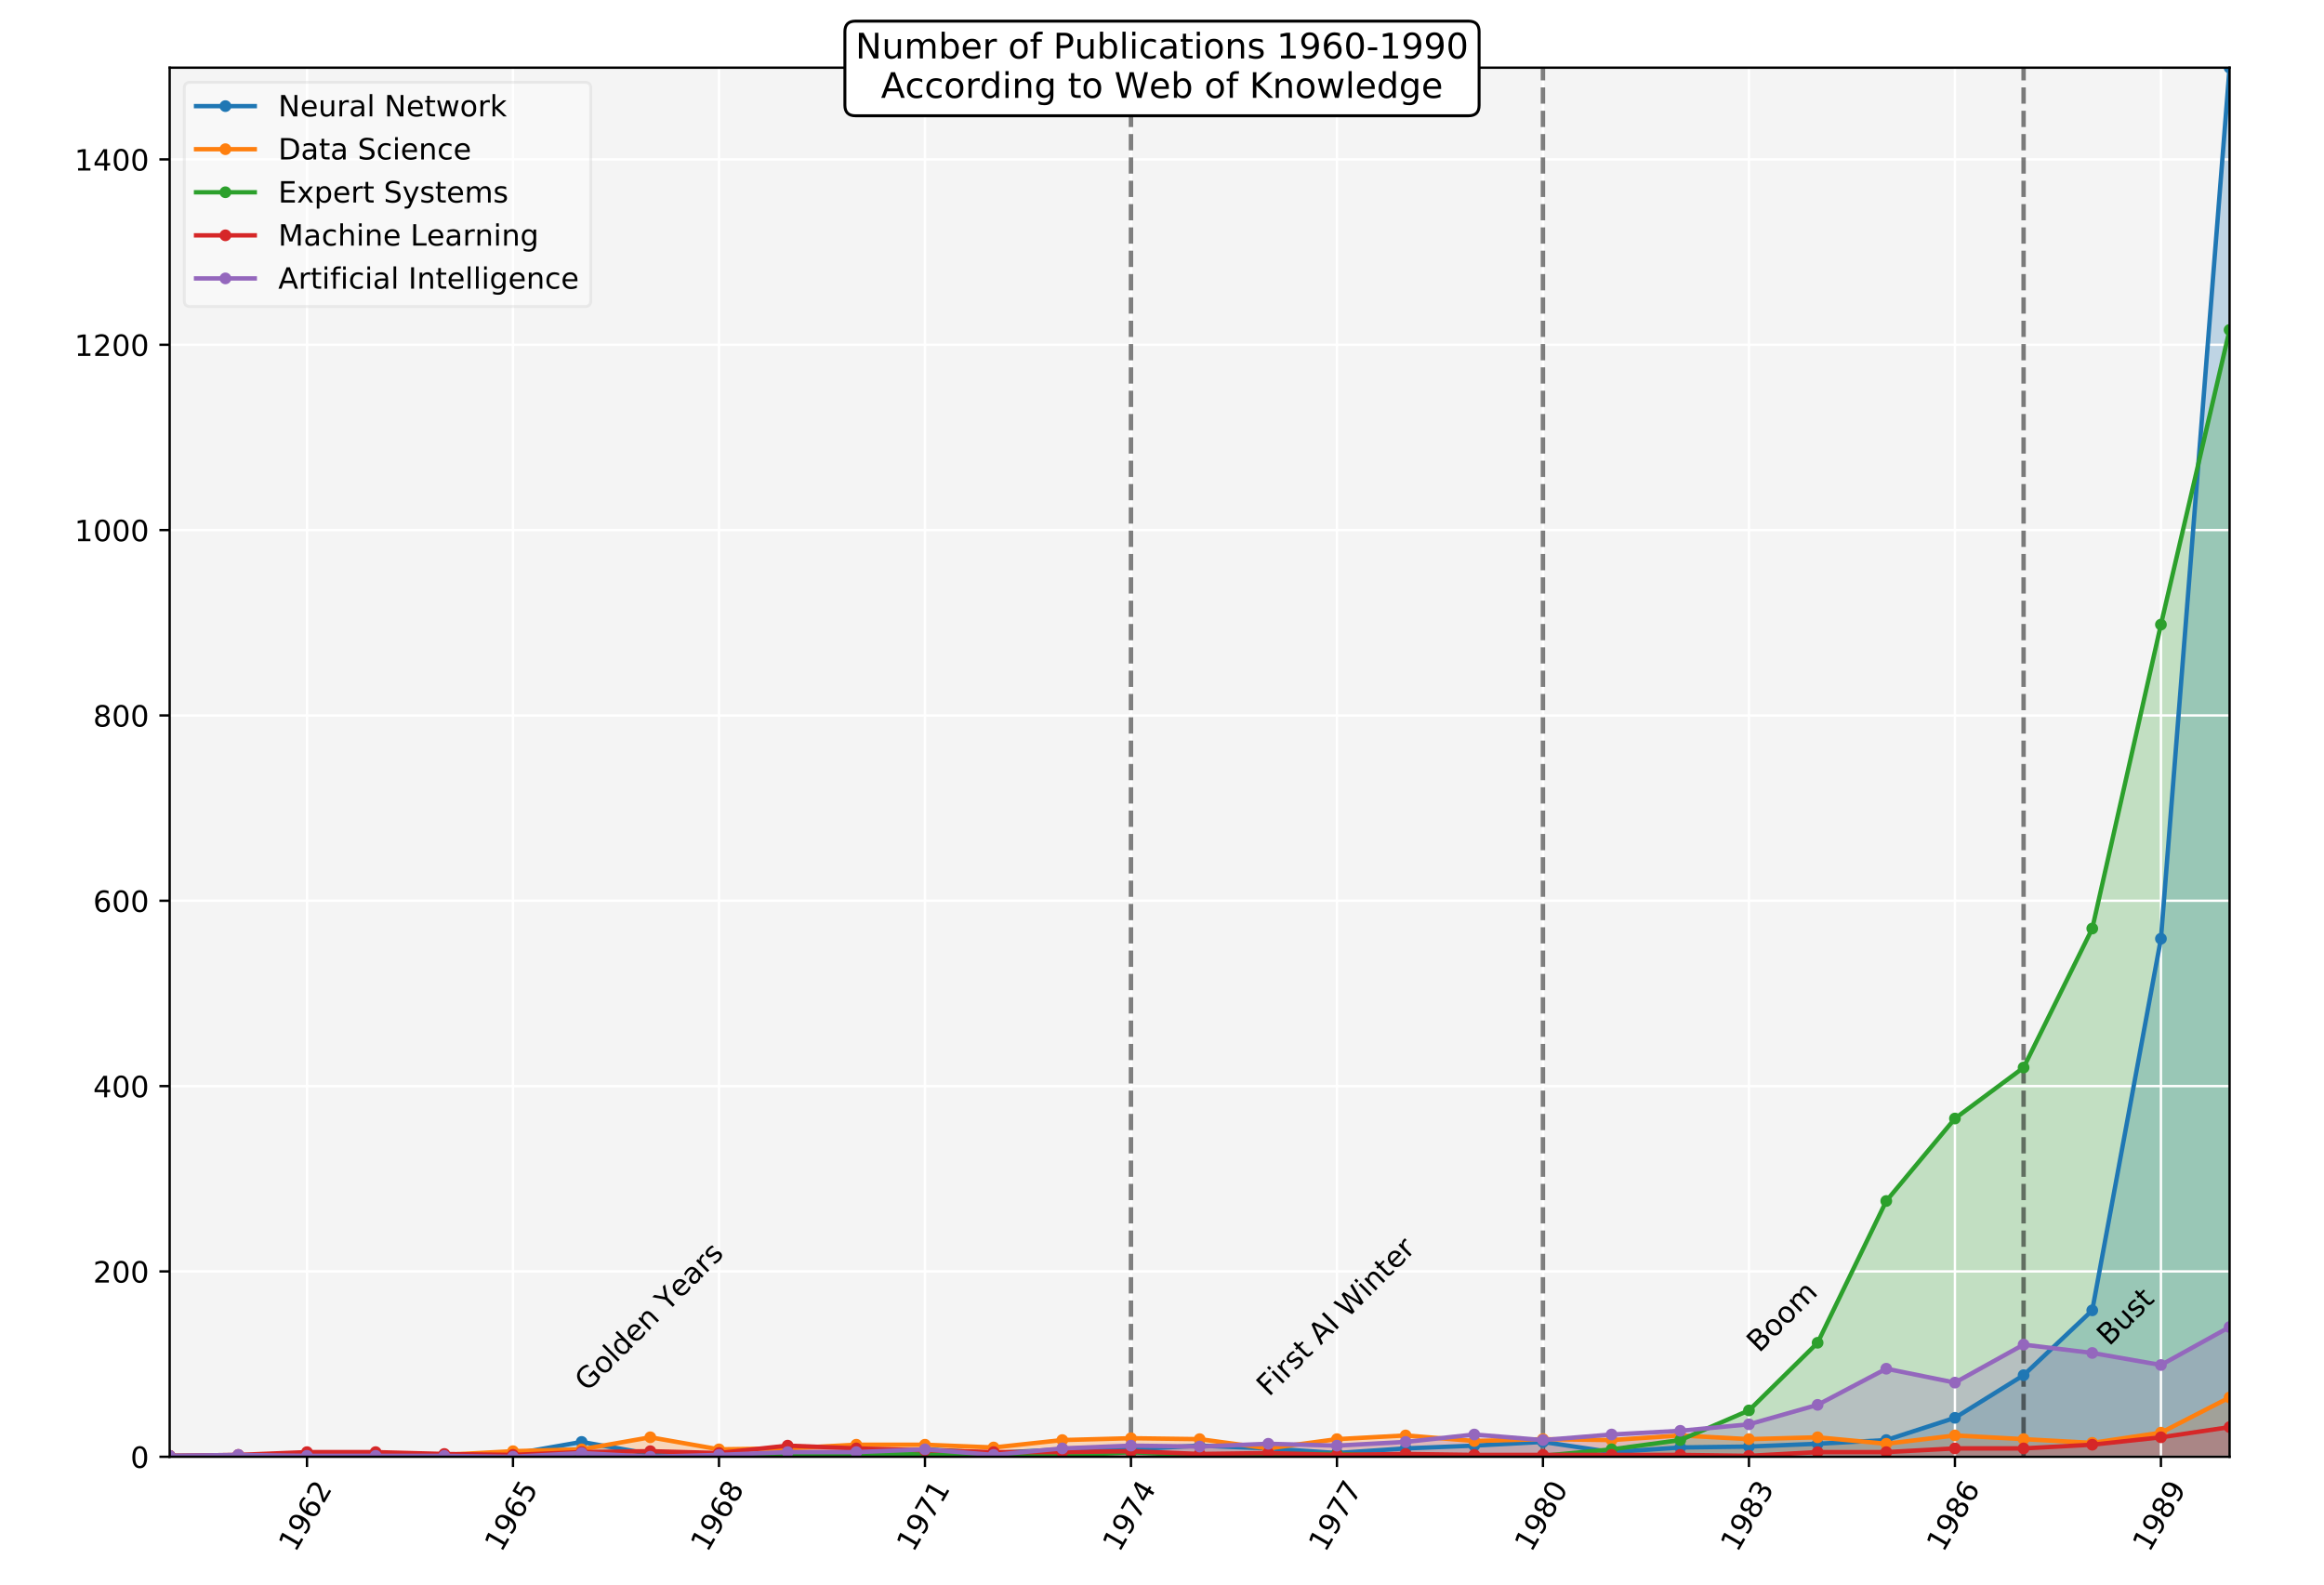 <?xml version="1.0" encoding="utf-8" standalone="no"?>
<!DOCTYPE svg PUBLIC "-//W3C//DTD SVG 1.1//EN"
  "http://www.w3.org/Graphics/SVG/1.1/DTD/svg11.dtd">
<!-- Created with matplotlib (http://matplotlib.org/) -->
<svg height="540pt" version="1.1" viewBox="0 0 792 540" width="792pt" xmlns="http://www.w3.org/2000/svg" xmlns:xlink="http://www.w3.org/1999/xlink">
 <defs>
  <style type="text/css">
*{stroke-linecap:butt;stroke-linejoin:round;}
  </style>
 </defs>
 <g id="figure_1">
  <g id="patch_1">
   <path d="M 0 540 
L 792 540 
L 792 0 
L 0 0 
z
" style="fill:#ffffff;"/>
  </g>
  <g id="axes_1">
   <g id="patch_2">
    <path d="M 57.819 496.438 
L 759.825 496.438 
L 759.825 23.062 
L 57.819 23.062 
z
" style="fill:#f4f4f4;"/>
   </g>
   <g id="PolyCollection_1">
    <path clip-path="url(#p53aa46a1e6)" d="M 57.819 496.438 
L 57.819 496.122 
L 81.219 496.122 
L 104.619 495.49 
L 128.019 496.122 
L 151.42 496.438 
L 174.82 495.49 
L 198.22 491.385 
L 221.62 495.49 
L 245.02 495.49 
L 268.421 495.806 
L 291.821 495.806 
L 315.221 493.911 
L 338.621 495.174 
L 362.021 493.911 
L 385.422 493.911 
L 408.822 492.648 
L 432.222 493.595 
L 455.622 495.174 
L 479.022 493.595 
L 502.423 492.648 
L 525.823 491.385 
L 549.223 494.859 
L 572.623 493.28 
L 596.024 492.964 
L 619.424 492.016 
L 642.824 490.753 
L 666.224 483.174 
L 689.624 468.648 
L 713.025 446.542 
L 736.425 319.909 
L 759.825 23.062 
L 759.825 496.438 
L 759.825 496.438 
L 736.425 496.438 
L 713.025 496.438 
L 689.624 496.438 
L 666.224 496.438 
L 642.824 496.438 
L 619.424 496.438 
L 596.024 496.438 
L 572.623 496.438 
L 549.223 496.438 
L 525.823 496.438 
L 502.423 496.438 
L 479.022 496.438 
L 455.622 496.438 
L 432.222 496.438 
L 408.822 496.438 
L 385.422 496.438 
L 362.021 496.438 
L 338.621 496.438 
L 315.221 496.438 
L 291.821 496.438 
L 268.421 496.438 
L 245.02 496.438 
L 221.62 496.438 
L 198.22 496.438 
L 174.82 496.438 
L 151.42 496.438 
L 128.019 496.438 
L 104.619 496.438 
L 81.219 496.438 
L 57.819 496.438 
z
" style="fill:#1f77b4;fill-opacity:0.25;"/>
   </g>
   <g id="PolyCollection_2">
    <path clip-path="url(#p53aa46a1e6)" d="M 57.819 496.438 
L 57.819 496.122 
L 81.219 496.438 
L 104.619 496.122 
L 128.019 496.122 
L 151.42 495.806 
L 174.82 494.543 
L 198.22 493.911 
L 221.62 489.806 
L 245.02 493.911 
L 268.421 493.595 
L 291.821 492.332 
L 315.221 492.332 
L 338.621 493.28 
L 362.021 490.753 
L 385.422 490.122 
L 408.822 490.437 
L 432.222 493.595 
L 455.622 490.437 
L 479.022 489.174 
L 502.423 491.069 
L 525.823 490.437 
L 549.223 490.753 
L 572.623 489.174 
L 596.024 490.437 
L 619.424 489.806 
L 642.824 492.016 
L 666.224 489.174 
L 689.624 490.437 
L 713.025 491.701 
L 736.425 488.227 
L 759.825 476.227 
L 759.825 496.438 
L 759.825 496.438 
L 736.425 496.438 
L 713.025 496.438 
L 689.624 496.438 
L 666.224 496.438 
L 642.824 496.438 
L 619.424 496.438 
L 596.024 496.438 
L 572.623 496.438 
L 549.223 496.438 
L 525.823 496.438 
L 502.423 496.438 
L 479.022 496.438 
L 455.622 496.438 
L 432.222 496.438 
L 408.822 496.438 
L 385.422 496.438 
L 362.021 496.438 
L 338.621 496.438 
L 315.221 496.438 
L 291.821 496.438 
L 268.421 496.438 
L 245.02 496.438 
L 221.62 496.438 
L 198.22 496.438 
L 174.82 496.438 
L 151.42 496.438 
L 128.019 496.438 
L 104.619 496.438 
L 81.219 496.438 
L 57.819 496.438 
z
" style="fill:#ff7f0e;fill-opacity:0.25;"/>
   </g>
   <g id="PolyCollection_3">
    <path clip-path="url(#p53aa46a1e6)" d="M 57.819 496.438 
L 57.819 496.438 
L 81.219 496.438 
L 104.619 496.438 
L 128.019 496.438 
L 151.42 496.438 
L 174.82 496.438 
L 198.22 496.438 
L 221.62 496.438 
L 245.02 496.438 
L 268.421 496.122 
L 291.821 495.49 
L 315.221 495.49 
L 338.621 496.122 
L 362.021 496.122 
L 385.422 494.859 
L 408.822 496.122 
L 432.222 495.49 
L 455.622 495.49 
L 479.022 496.122 
L 502.423 496.122 
L 525.823 496.122 
L 549.223 493.911 
L 572.623 490.753 
L 596.024 480.648 
L 619.424 457.595 
L 642.824 409.278 
L 666.224 381.173 
L 689.624 363.804 
L 713.025 316.435 
L 736.425 212.855 
L 759.825 112.432 
L 759.825 496.438 
L 759.825 496.438 
L 736.425 496.438 
L 713.025 496.438 
L 689.624 496.438 
L 666.224 496.438 
L 642.824 496.438 
L 619.424 496.438 
L 596.024 496.438 
L 572.623 496.438 
L 549.223 496.438 
L 525.823 496.438 
L 502.423 496.438 
L 479.022 496.438 
L 455.622 496.438 
L 432.222 496.438 
L 408.822 496.438 
L 385.422 496.438 
L 362.021 496.438 
L 338.621 496.438 
L 315.221 496.438 
L 291.821 496.438 
L 268.421 496.438 
L 245.02 496.438 
L 221.62 496.438 
L 198.22 496.438 
L 174.82 496.438 
L 151.42 496.438 
L 128.019 496.438 
L 104.619 496.438 
L 81.219 496.438 
L 57.819 496.438 
z
" style="fill:#2ca02c;fill-opacity:0.25;"/>
   </g>
   <g id="PolyCollection_4">
    <path clip-path="url(#p53aa46a1e6)" d="M 57.819 496.438 
L 57.819 496.122 
L 81.219 495.806 
L 104.619 494.859 
L 128.019 494.859 
L 151.42 495.49 
L 174.82 495.806 
L 198.22 494.859 
L 221.62 494.543 
L 245.02 495.174 
L 268.421 492.648 
L 291.821 493.595 
L 315.221 494.227 
L 338.621 494.859 
L 362.021 494.859 
L 385.422 494.543 
L 408.822 495.49 
L 432.222 495.174 
L 455.622 495.806 
L 479.022 495.49 
L 502.423 495.806 
L 525.823 495.806 
L 549.223 495.806 
L 572.623 495.806 
L 596.024 496.122 
L 619.424 494.859 
L 642.824 494.859 
L 666.224 493.595 
L 689.624 493.595 
L 713.025 492.332 
L 736.425 489.806 
L 759.825 486.332 
L 759.825 496.438 
L 759.825 496.438 
L 736.425 496.438 
L 713.025 496.438 
L 689.624 496.438 
L 666.224 496.438 
L 642.824 496.438 
L 619.424 496.438 
L 596.024 496.438 
L 572.623 496.438 
L 549.223 496.438 
L 525.823 496.438 
L 502.423 496.438 
L 479.022 496.438 
L 455.622 496.438 
L 432.222 496.438 
L 408.822 496.438 
L 385.422 496.438 
L 362.021 496.438 
L 338.621 496.438 
L 315.221 496.438 
L 291.821 496.438 
L 268.421 496.438 
L 245.02 496.438 
L 221.62 496.438 
L 198.22 496.438 
L 174.82 496.438 
L 151.42 496.438 
L 128.019 496.438 
L 104.619 496.438 
L 81.219 496.438 
L 57.819 496.438 
z
" style="fill:#d62728;fill-opacity:0.25;"/>
   </g>
   <g id="PolyCollection_5">
    <path clip-path="url(#p53aa46a1e6)" d="M 57.819 496.438 
L 57.819 496.122 
L 81.219 495.806 
L 104.619 496.122 
L 128.019 496.122 
L 151.42 496.122 
L 174.82 496.438 
L 198.22 495.174 
L 221.62 496.438 
L 245.02 495.806 
L 268.421 494.859 
L 291.821 494.859 
L 315.221 493.911 
L 338.621 495.806 
L 362.021 493.595 
L 385.422 492.648 
L 408.822 492.964 
L 432.222 492.016 
L 455.622 492.648 
L 479.022 491.385 
L 502.423 488.858 
L 525.823 490.753 
L 549.223 488.858 
L 572.623 487.595 
L 596.024 485.385 
L 619.424 478.753 
L 642.824 466.437 
L 666.224 471.174 
L 689.624 458.226 
L 713.025 461.069 
L 736.425 465.174 
L 759.825 452.226 
L 759.825 496.438 
L 759.825 496.438 
L 736.425 496.438 
L 713.025 496.438 
L 689.624 496.438 
L 666.224 496.438 
L 642.824 496.438 
L 619.424 496.438 
L 596.024 496.438 
L 572.623 496.438 
L 549.223 496.438 
L 525.823 496.438 
L 502.423 496.438 
L 479.022 496.438 
L 455.622 496.438 
L 432.222 496.438 
L 408.822 496.438 
L 385.422 496.438 
L 362.021 496.438 
L 338.621 496.438 
L 315.221 496.438 
L 291.821 496.438 
L 268.421 496.438 
L 245.02 496.438 
L 221.62 496.438 
L 198.22 496.438 
L 174.82 496.438 
L 151.42 496.438 
L 128.019 496.438 
L 104.619 496.438 
L 81.219 496.438 
L 57.819 496.438 
z
" style="fill:#9467bd;fill-opacity:0.25;"/>
   </g>
   <g id="matplotlib.axis_1">
    <g id="xtick_1">
     <g id="line2d_1">
      <path clip-path="url(#p53aa46a1e6)" d="M 104.619 496.438 
L 104.619 23.062 
" style="fill:none;stroke:#ffffff;stroke-linecap:square;stroke-width:0.8;"/>
     </g>
     <g id="line2d_2">
      <defs>
       <path d="M 0 0 
L 0 3.5 
" id="ma0baaa1d44" style="stroke:#000000;stroke-width:0.8;"/>
      </defs>
      <g>
       <use style="stroke:#000000;stroke-width:0.8;" x="104.619" xlink:href="#ma0baaa1d44" y="496.438"/>
      </g>
     </g>
     <g id="text_1">
      <!-- 1962 -->
      <defs>
       <path d="M 12.406 8.297 
L 28.516 8.297 
L 28.516 63.922 
L 10.984 60.406 
L 10.984 69.391 
L 28.422 72.906 
L 38.281 72.906 
L 38.281 8.297 
L 54.391 8.297 
L 54.391 0 
L 12.406 0 
z
" id="DejaVuSans-31"/>
       <path d="M 10.984 1.516 
L 10.984 10.5 
Q 14.703 8.734 18.5 7.812 
Q 22.312 6.891 25.984 6.891 
Q 35.75 6.891 40.891 13.453 
Q 46.047 20.016 46.781 33.406 
Q 43.953 29.203 39.594 26.953 
Q 35.25 24.703 29.984 24.703 
Q 19.047 24.703 12.672 31.312 
Q 6.297 37.938 6.297 49.422 
Q 6.297 60.641 12.938 67.422 
Q 19.578 74.219 30.609 74.219 
Q 43.266 74.219 49.922 64.516 
Q 56.594 54.828 56.594 36.375 
Q 56.594 19.141 48.406 8.859 
Q 40.234 -1.422 26.422 -1.422 
Q 22.703 -1.422 18.891 -0.688 
Q 15.094 0.047 10.984 1.516 
z
M 30.609 32.422 
Q 37.25 32.422 41.125 36.953 
Q 45.016 41.5 45.016 49.422 
Q 45.016 57.281 41.125 61.844 
Q 37.25 66.406 30.609 66.406 
Q 23.969 66.406 20.094 61.844 
Q 16.219 57.281 16.219 49.422 
Q 16.219 41.5 20.094 36.953 
Q 23.969 32.422 30.609 32.422 
z
" id="DejaVuSans-39"/>
       <path d="M 33.016 40.375 
Q 26.375 40.375 22.484 35.828 
Q 18.609 31.297 18.609 23.391 
Q 18.609 15.531 22.484 10.953 
Q 26.375 6.391 33.016 6.391 
Q 39.656 6.391 43.531 10.953 
Q 47.406 15.531 47.406 23.391 
Q 47.406 31.297 43.531 35.828 
Q 39.656 40.375 33.016 40.375 
z
M 52.594 71.297 
L 52.594 62.312 
Q 48.875 64.062 45.094 64.984 
Q 41.312 65.922 37.594 65.922 
Q 27.828 65.922 22.672 59.328 
Q 17.531 52.734 16.797 39.406 
Q 19.672 43.656 24.016 45.922 
Q 28.375 48.188 33.594 48.188 
Q 44.578 48.188 50.953 41.516 
Q 57.328 34.859 57.328 23.391 
Q 57.328 12.156 50.688 5.359 
Q 44.047 -1.422 33.016 -1.422 
Q 20.359 -1.422 13.672 8.266 
Q 6.984 17.969 6.984 36.375 
Q 6.984 53.656 15.188 63.938 
Q 23.391 74.219 37.203 74.219 
Q 40.922 74.219 44.703 73.484 
Q 48.484 72.75 52.594 71.297 
z
" id="DejaVuSans-36"/>
       <path d="M 19.188 8.297 
L 53.609 8.297 
L 53.609 0 
L 7.328 0 
L 7.328 8.297 
Q 12.938 14.109 22.625 23.891 
Q 32.328 33.688 34.812 36.531 
Q 39.547 41.844 41.422 45.531 
Q 43.312 49.219 43.312 52.781 
Q 43.312 58.594 39.234 62.25 
Q 35.156 65.922 28.609 65.922 
Q 23.969 65.922 18.812 64.312 
Q 13.672 62.703 7.812 59.422 
L 7.812 69.391 
Q 13.766 71.781 18.938 73 
Q 24.125 74.219 28.422 74.219 
Q 39.75 74.219 46.484 68.547 
Q 53.219 62.891 53.219 53.422 
Q 53.219 48.922 51.531 44.891 
Q 49.859 40.875 45.406 35.406 
Q 44.188 33.984 37.641 27.219 
Q 31.109 20.453 19.188 8.297 
z
" id="DejaVuSans-32"/>
      </defs>
      <g transform="translate(100.646 529.277)rotate(-60)scale(0.1 -0.1)">
       <use xlink:href="#DejaVuSans-31"/>
       <use x="63.623" xlink:href="#DejaVuSans-39"/>
       <use x="127.246" xlink:href="#DejaVuSans-36"/>
       <use x="190.869" xlink:href="#DejaVuSans-32"/>
      </g>
     </g>
    </g>
    <g id="xtick_2">
     <g id="line2d_3">
      <path clip-path="url(#p53aa46a1e6)" d="M 174.82 496.438 
L 174.82 23.062 
" style="fill:none;stroke:#ffffff;stroke-linecap:square;stroke-width:0.8;"/>
     </g>
     <g id="line2d_4">
      <g>
       <use style="stroke:#000000;stroke-width:0.8;" x="174.82" xlink:href="#ma0baaa1d44" y="496.438"/>
      </g>
     </g>
     <g id="text_2">
      <!-- 1965 -->
      <defs>
       <path d="M 10.797 72.906 
L 49.516 72.906 
L 49.516 64.594 
L 19.828 64.594 
L 19.828 46.734 
Q 21.969 47.469 24.109 47.828 
Q 26.266 48.188 28.422 48.188 
Q 40.625 48.188 47.75 41.5 
Q 54.891 34.812 54.891 23.391 
Q 54.891 11.625 47.562 5.094 
Q 40.234 -1.422 26.906 -1.422 
Q 22.312 -1.422 17.547 -0.641 
Q 12.797 0.141 7.719 1.703 
L 7.719 11.625 
Q 12.109 9.234 16.797 8.062 
Q 21.484 6.891 26.703 6.891 
Q 35.156 6.891 40.078 11.328 
Q 45.016 15.766 45.016 23.391 
Q 45.016 31 40.078 35.438 
Q 35.156 39.891 26.703 39.891 
Q 22.75 39.891 18.812 39.016 
Q 14.891 38.141 10.797 36.281 
z
" id="DejaVuSans-35"/>
      </defs>
      <g transform="translate(170.847 529.277)rotate(-60)scale(0.1 -0.1)">
       <use xlink:href="#DejaVuSans-31"/>
       <use x="63.623" xlink:href="#DejaVuSans-39"/>
       <use x="127.246" xlink:href="#DejaVuSans-36"/>
       <use x="190.869" xlink:href="#DejaVuSans-35"/>
      </g>
     </g>
    </g>
    <g id="xtick_3">
     <g id="line2d_5">
      <path clip-path="url(#p53aa46a1e6)" d="M 245.02 496.438 
L 245.02 23.062 
" style="fill:none;stroke:#ffffff;stroke-linecap:square;stroke-width:0.8;"/>
     </g>
     <g id="line2d_6">
      <g>
       <use style="stroke:#000000;stroke-width:0.8;" x="245.02" xlink:href="#ma0baaa1d44" y="496.438"/>
      </g>
     </g>
     <g id="text_3">
      <!-- 1968 -->
      <defs>
       <path d="M 31.781 34.625 
Q 24.75 34.625 20.719 30.859 
Q 16.703 27.094 16.703 20.516 
Q 16.703 13.922 20.719 10.156 
Q 24.75 6.391 31.781 6.391 
Q 38.812 6.391 42.859 10.172 
Q 46.922 13.969 46.922 20.516 
Q 46.922 27.094 42.891 30.859 
Q 38.875 34.625 31.781 34.625 
z
M 21.922 38.812 
Q 15.578 40.375 12.031 44.719 
Q 8.5 49.078 8.5 55.328 
Q 8.5 64.062 14.719 69.141 
Q 20.953 74.219 31.781 74.219 
Q 42.672 74.219 48.875 69.141 
Q 55.078 64.062 55.078 55.328 
Q 55.078 49.078 51.531 44.719 
Q 48 40.375 41.703 38.812 
Q 48.828 37.156 52.797 32.312 
Q 56.781 27.484 56.781 20.516 
Q 56.781 9.906 50.312 4.234 
Q 43.844 -1.422 31.781 -1.422 
Q 19.734 -1.422 13.25 4.234 
Q 6.781 9.906 6.781 20.516 
Q 6.781 27.484 10.781 32.312 
Q 14.797 37.156 21.922 38.812 
z
M 18.312 54.391 
Q 18.312 48.734 21.844 45.562 
Q 25.391 42.391 31.781 42.391 
Q 38.141 42.391 41.719 45.562 
Q 45.312 48.734 45.312 54.391 
Q 45.312 60.062 41.719 63.234 
Q 38.141 66.406 31.781 66.406 
Q 25.391 66.406 21.844 63.234 
Q 18.312 60.062 18.312 54.391 
z
" id="DejaVuSans-38"/>
      </defs>
      <g transform="translate(241.048 529.277)rotate(-60)scale(0.1 -0.1)">
       <use xlink:href="#DejaVuSans-31"/>
       <use x="63.623" xlink:href="#DejaVuSans-39"/>
       <use x="127.246" xlink:href="#DejaVuSans-36"/>
       <use x="190.869" xlink:href="#DejaVuSans-38"/>
      </g>
     </g>
    </g>
    <g id="xtick_4">
     <g id="line2d_7">
      <path clip-path="url(#p53aa46a1e6)" d="M 315.221 496.438 
L 315.221 23.062 
" style="fill:none;stroke:#ffffff;stroke-linecap:square;stroke-width:0.8;"/>
     </g>
     <g id="line2d_8">
      <g>
       <use style="stroke:#000000;stroke-width:0.8;" x="315.221" xlink:href="#ma0baaa1d44" y="496.438"/>
      </g>
     </g>
     <g id="text_4">
      <!-- 1971 -->
      <defs>
       <path d="M 8.203 72.906 
L 55.078 72.906 
L 55.078 68.703 
L 28.609 0 
L 18.312 0 
L 43.219 64.594 
L 8.203 64.594 
z
" id="DejaVuSans-37"/>
      </defs>
      <g transform="translate(311.248 529.277)rotate(-60)scale(0.1 -0.1)">
       <use xlink:href="#DejaVuSans-31"/>
       <use x="63.623" xlink:href="#DejaVuSans-39"/>
       <use x="127.246" xlink:href="#DejaVuSans-37"/>
       <use x="190.869" xlink:href="#DejaVuSans-31"/>
      </g>
     </g>
    </g>
    <g id="xtick_5">
     <g id="line2d_9">
      <path clip-path="url(#p53aa46a1e6)" d="M 385.422 496.438 
L 385.422 23.062 
" style="fill:none;stroke:#ffffff;stroke-linecap:square;stroke-width:0.8;"/>
     </g>
     <g id="line2d_10">
      <g>
       <use style="stroke:#000000;stroke-width:0.8;" x="385.422" xlink:href="#ma0baaa1d44" y="496.438"/>
      </g>
     </g>
     <g id="text_5">
      <!-- 1974 -->
      <defs>
       <path d="M 37.797 64.312 
L 12.891 25.391 
L 37.797 25.391 
z
M 35.203 72.906 
L 47.609 72.906 
L 47.609 25.391 
L 58.016 25.391 
L 58.016 17.188 
L 47.609 17.188 
L 47.609 0 
L 37.797 0 
L 37.797 17.188 
L 4.891 17.188 
L 4.891 26.703 
z
" id="DejaVuSans-34"/>
      </defs>
      <g transform="translate(381.449 529.277)rotate(-60)scale(0.1 -0.1)">
       <use xlink:href="#DejaVuSans-31"/>
       <use x="63.623" xlink:href="#DejaVuSans-39"/>
       <use x="127.246" xlink:href="#DejaVuSans-37"/>
       <use x="190.869" xlink:href="#DejaVuSans-34"/>
      </g>
     </g>
    </g>
    <g id="xtick_6">
     <g id="line2d_11">
      <path clip-path="url(#p53aa46a1e6)" d="M 455.622 496.438 
L 455.622 23.062 
" style="fill:none;stroke:#ffffff;stroke-linecap:square;stroke-width:0.8;"/>
     </g>
     <g id="line2d_12">
      <g>
       <use style="stroke:#000000;stroke-width:0.8;" x="455.622" xlink:href="#ma0baaa1d44" y="496.438"/>
      </g>
     </g>
     <g id="text_6">
      <!-- 1977 -->
      <g transform="translate(451.649 529.277)rotate(-60)scale(0.1 -0.1)">
       <use xlink:href="#DejaVuSans-31"/>
       <use x="63.623" xlink:href="#DejaVuSans-39"/>
       <use x="127.246" xlink:href="#DejaVuSans-37"/>
       <use x="190.869" xlink:href="#DejaVuSans-37"/>
      </g>
     </g>
    </g>
    <g id="xtick_7">
     <g id="line2d_13">
      <path clip-path="url(#p53aa46a1e6)" d="M 525.823 496.438 
L 525.823 23.062 
" style="fill:none;stroke:#ffffff;stroke-linecap:square;stroke-width:0.8;"/>
     </g>
     <g id="line2d_14">
      <g>
       <use style="stroke:#000000;stroke-width:0.8;" x="525.823" xlink:href="#ma0baaa1d44" y="496.438"/>
      </g>
     </g>
     <g id="text_7">
      <!-- 1980 -->
      <defs>
       <path d="M 31.781 66.406 
Q 24.172 66.406 20.328 58.906 
Q 16.5 51.422 16.5 36.375 
Q 16.5 21.391 20.328 13.891 
Q 24.172 6.391 31.781 6.391 
Q 39.453 6.391 43.281 13.891 
Q 47.125 21.391 47.125 36.375 
Q 47.125 51.422 43.281 58.906 
Q 39.453 66.406 31.781 66.406 
z
M 31.781 74.219 
Q 44.047 74.219 50.516 64.516 
Q 56.984 54.828 56.984 36.375 
Q 56.984 17.969 50.516 8.266 
Q 44.047 -1.422 31.781 -1.422 
Q 19.531 -1.422 13.062 8.266 
Q 6.594 17.969 6.594 36.375 
Q 6.594 54.828 13.062 64.516 
Q 19.531 74.219 31.781 74.219 
z
" id="DejaVuSans-30"/>
      </defs>
      <g transform="translate(521.85 529.277)rotate(-60)scale(0.1 -0.1)">
       <use xlink:href="#DejaVuSans-31"/>
       <use x="63.623" xlink:href="#DejaVuSans-39"/>
       <use x="127.246" xlink:href="#DejaVuSans-38"/>
       <use x="190.869" xlink:href="#DejaVuSans-30"/>
      </g>
     </g>
    </g>
    <g id="xtick_8">
     <g id="line2d_15">
      <path clip-path="url(#p53aa46a1e6)" d="M 596.024 496.438 
L 596.024 23.062 
" style="fill:none;stroke:#ffffff;stroke-linecap:square;stroke-width:0.8;"/>
     </g>
     <g id="line2d_16">
      <g>
       <use style="stroke:#000000;stroke-width:0.8;" x="596.024" xlink:href="#ma0baaa1d44" y="496.438"/>
      </g>
     </g>
     <g id="text_8">
      <!-- 1983 -->
      <defs>
       <path d="M 40.578 39.312 
Q 47.656 37.797 51.625 33 
Q 55.609 28.219 55.609 21.188 
Q 55.609 10.406 48.188 4.484 
Q 40.766 -1.422 27.094 -1.422 
Q 22.516 -1.422 17.656 -0.516 
Q 12.797 0.391 7.625 2.203 
L 7.625 11.719 
Q 11.719 9.328 16.594 8.109 
Q 21.484 6.891 26.812 6.891 
Q 36.078 6.891 40.938 10.547 
Q 45.797 14.203 45.797 21.188 
Q 45.797 27.641 41.281 31.266 
Q 36.766 34.906 28.719 34.906 
L 20.219 34.906 
L 20.219 43.016 
L 29.109 43.016 
Q 36.375 43.016 40.234 45.922 
Q 44.094 48.828 44.094 54.297 
Q 44.094 59.906 40.109 62.906 
Q 36.141 65.922 28.719 65.922 
Q 24.656 65.922 20.016 65.031 
Q 15.375 64.156 9.812 62.312 
L 9.812 71.094 
Q 15.438 72.656 20.344 73.438 
Q 25.25 74.219 29.594 74.219 
Q 40.828 74.219 47.359 69.109 
Q 53.906 64.016 53.906 55.328 
Q 53.906 49.266 50.438 45.094 
Q 46.969 40.922 40.578 39.312 
z
" id="DejaVuSans-33"/>
      </defs>
      <g transform="translate(592.051 529.277)rotate(-60)scale(0.1 -0.1)">
       <use xlink:href="#DejaVuSans-31"/>
       <use x="63.623" xlink:href="#DejaVuSans-39"/>
       <use x="127.246" xlink:href="#DejaVuSans-38"/>
       <use x="190.869" xlink:href="#DejaVuSans-33"/>
      </g>
     </g>
    </g>
    <g id="xtick_9">
     <g id="line2d_17">
      <path clip-path="url(#p53aa46a1e6)" d="M 666.224 496.438 
L 666.224 23.062 
" style="fill:none;stroke:#ffffff;stroke-linecap:square;stroke-width:0.8;"/>
     </g>
     <g id="line2d_18">
      <g>
       <use style="stroke:#000000;stroke-width:0.8;" x="666.224" xlink:href="#ma0baaa1d44" y="496.438"/>
      </g>
     </g>
     <g id="text_9">
      <!-- 1986 -->
      <g transform="translate(662.251 529.277)rotate(-60)scale(0.1 -0.1)">
       <use xlink:href="#DejaVuSans-31"/>
       <use x="63.623" xlink:href="#DejaVuSans-39"/>
       <use x="127.246" xlink:href="#DejaVuSans-38"/>
       <use x="190.869" xlink:href="#DejaVuSans-36"/>
      </g>
     </g>
    </g>
    <g id="xtick_10">
     <g id="line2d_19">
      <path clip-path="url(#p53aa46a1e6)" d="M 736.425 496.438 
L 736.425 23.062 
" style="fill:none;stroke:#ffffff;stroke-linecap:square;stroke-width:0.8;"/>
     </g>
     <g id="line2d_20">
      <g>
       <use style="stroke:#000000;stroke-width:0.8;" x="736.425" xlink:href="#ma0baaa1d44" y="496.438"/>
      </g>
     </g>
     <g id="text_10">
      <!-- 1989 -->
      <g transform="translate(732.452 529.277)rotate(-60)scale(0.1 -0.1)">
       <use xlink:href="#DejaVuSans-31"/>
       <use x="63.623" xlink:href="#DejaVuSans-39"/>
       <use x="127.246" xlink:href="#DejaVuSans-38"/>
       <use x="190.869" xlink:href="#DejaVuSans-39"/>
      </g>
     </g>
    </g>
   </g>
   <g id="matplotlib.axis_2">
    <g id="ytick_1">
     <g id="line2d_21">
      <path clip-path="url(#p53aa46a1e6)" d="M 57.819 496.438 
L 759.825 496.438 
" style="fill:none;stroke:#ffffff;stroke-linecap:square;stroke-width:0.8;"/>
     </g>
     <g id="line2d_22">
      <defs>
       <path d="M 0 0 
L -3.5 0 
" id="me476f0c0cc" style="stroke:#000000;stroke-width:0.8;"/>
      </defs>
      <g>
       <use style="stroke:#000000;stroke-width:0.8;" x="57.819" xlink:href="#me476f0c0cc" y="496.438"/>
      </g>
     </g>
     <g id="text_11">
      <!-- 0 -->
      <g transform="translate(44.456 500.237)scale(0.1 -0.1)">
       <use xlink:href="#DejaVuSans-30"/>
      </g>
     </g>
    </g>
    <g id="ytick_2">
     <g id="line2d_23">
      <path clip-path="url(#p53aa46a1e6)" d="M 57.819 433.279 
L 759.825 433.279 
" style="fill:none;stroke:#ffffff;stroke-linecap:square;stroke-width:0.8;"/>
     </g>
     <g id="line2d_24">
      <g>
       <use style="stroke:#000000;stroke-width:0.8;" x="57.819" xlink:href="#me476f0c0cc" y="433.279"/>
      </g>
     </g>
     <g id="text_12">
      <!-- 200 -->
      <g transform="translate(31.731 437.078)scale(0.1 -0.1)">
       <use xlink:href="#DejaVuSans-32"/>
       <use x="63.623" xlink:href="#DejaVuSans-30"/>
       <use x="127.246" xlink:href="#DejaVuSans-30"/>
      </g>
     </g>
    </g>
    <g id="ytick_3">
     <g id="line2d_25">
      <path clip-path="url(#p53aa46a1e6)" d="M 57.819 370.12 
L 759.825 370.12 
" style="fill:none;stroke:#ffffff;stroke-linecap:square;stroke-width:0.8;"/>
     </g>
     <g id="line2d_26">
      <g>
       <use style="stroke:#000000;stroke-width:0.8;" x="57.819" xlink:href="#me476f0c0cc" y="370.12"/>
      </g>
     </g>
     <g id="text_13">
      <!-- 400 -->
      <g transform="translate(31.731 373.919)scale(0.1 -0.1)">
       <use xlink:href="#DejaVuSans-34"/>
       <use x="63.623" xlink:href="#DejaVuSans-30"/>
       <use x="127.246" xlink:href="#DejaVuSans-30"/>
      </g>
     </g>
    </g>
    <g id="ytick_4">
     <g id="line2d_27">
      <path clip-path="url(#p53aa46a1e6)" d="M 57.819 306.961 
L 759.825 306.961 
" style="fill:none;stroke:#ffffff;stroke-linecap:square;stroke-width:0.8;"/>
     </g>
     <g id="line2d_28">
      <g>
       <use style="stroke:#000000;stroke-width:0.8;" x="57.819" xlink:href="#me476f0c0cc" y="306.961"/>
      </g>
     </g>
     <g id="text_14">
      <!-- 600 -->
      <g transform="translate(31.731 310.76)scale(0.1 -0.1)">
       <use xlink:href="#DejaVuSans-36"/>
       <use x="63.623" xlink:href="#DejaVuSans-30"/>
       <use x="127.246" xlink:href="#DejaVuSans-30"/>
      </g>
     </g>
    </g>
    <g id="ytick_5">
     <g id="line2d_29">
      <path clip-path="url(#p53aa46a1e6)" d="M 57.819 243.802 
L 759.825 243.802 
" style="fill:none;stroke:#ffffff;stroke-linecap:square;stroke-width:0.8;"/>
     </g>
     <g id="line2d_30">
      <g>
       <use style="stroke:#000000;stroke-width:0.8;" x="57.819" xlink:href="#me476f0c0cc" y="243.802"/>
      </g>
     </g>
     <g id="text_15">
      <!-- 800 -->
      <g transform="translate(31.731 247.602)scale(0.1 -0.1)">
       <use xlink:href="#DejaVuSans-38"/>
       <use x="63.623" xlink:href="#DejaVuSans-30"/>
       <use x="127.246" xlink:href="#DejaVuSans-30"/>
      </g>
     </g>
    </g>
    <g id="ytick_6">
     <g id="line2d_31">
      <path clip-path="url(#p53aa46a1e6)" d="M 57.819 180.644 
L 759.825 180.644 
" style="fill:none;stroke:#ffffff;stroke-linecap:square;stroke-width:0.8;"/>
     </g>
     <g id="line2d_32">
      <g>
       <use style="stroke:#000000;stroke-width:0.8;" x="57.819" xlink:href="#me476f0c0cc" y="180.644"/>
      </g>
     </g>
     <g id="text_16">
      <!-- 1000 -->
      <g transform="translate(25.369 184.443)scale(0.1 -0.1)">
       <use xlink:href="#DejaVuSans-31"/>
       <use x="63.623" xlink:href="#DejaVuSans-30"/>
       <use x="127.246" xlink:href="#DejaVuSans-30"/>
       <use x="190.869" xlink:href="#DejaVuSans-30"/>
      </g>
     </g>
    </g>
    <g id="ytick_7">
     <g id="line2d_33">
      <path clip-path="url(#p53aa46a1e6)" d="M 57.819 117.485 
L 759.825 117.485 
" style="fill:none;stroke:#ffffff;stroke-linecap:square;stroke-width:0.8;"/>
     </g>
     <g id="line2d_34">
      <g>
       <use style="stroke:#000000;stroke-width:0.8;" x="57.819" xlink:href="#me476f0c0cc" y="117.485"/>
      </g>
     </g>
     <g id="text_17">
      <!-- 1200 -->
      <g transform="translate(25.369 121.284)scale(0.1 -0.1)">
       <use xlink:href="#DejaVuSans-31"/>
       <use x="63.623" xlink:href="#DejaVuSans-32"/>
       <use x="127.246" xlink:href="#DejaVuSans-30"/>
       <use x="190.869" xlink:href="#DejaVuSans-30"/>
      </g>
     </g>
    </g>
    <g id="ytick_8">
     <g id="line2d_35">
      <path clip-path="url(#p53aa46a1e6)" d="M 57.819 54.326 
L 759.825 54.326 
" style="fill:none;stroke:#ffffff;stroke-linecap:square;stroke-width:0.8;"/>
     </g>
     <g id="line2d_36">
      <g>
       <use style="stroke:#000000;stroke-width:0.8;" x="57.819" xlink:href="#me476f0c0cc" y="54.326"/>
      </g>
     </g>
     <g id="text_18">
      <!-- 1400 -->
      <g transform="translate(25.369 58.125)scale(0.1 -0.1)">
       <use xlink:href="#DejaVuSans-31"/>
       <use x="63.623" xlink:href="#DejaVuSans-34"/>
       <use x="127.246" xlink:href="#DejaVuSans-30"/>
       <use x="190.869" xlink:href="#DejaVuSans-30"/>
      </g>
     </g>
    </g>
   </g>
   <g id="line2d_37">
    <path clip-path="url(#p53aa46a1e6)" d="M 385.422 496.438 
L 385.422 23.062 
" style="fill:none;opacity:0.5;stroke:#000000;stroke-dasharray:5.55,2.4;stroke-dashoffset:0;stroke-width:1.5;"/>
   </g>
   <g id="line2d_38">
    <path clip-path="url(#p53aa46a1e6)" d="M 525.823 496.438 
L 525.823 23.062 
" style="fill:none;opacity:0.5;stroke:#000000;stroke-dasharray:5.55,2.4;stroke-dashoffset:0;stroke-width:1.5;"/>
   </g>
   <g id="line2d_39">
    <path clip-path="url(#p53aa46a1e6)" d="M 689.624 496.438 
L 689.624 23.062 
" style="fill:none;opacity:0.5;stroke:#000000;stroke-dasharray:5.55,2.4;stroke-dashoffset:0;stroke-width:1.5;"/>
   </g>
   <g id="line2d_40">
    <path clip-path="url(#p53aa46a1e6)" d="M 57.819 496.122 
L 81.219 496.122 
L 104.619 495.49 
L 128.019 496.122 
L 151.42 496.438 
L 174.82 495.49 
L 198.22 491.385 
L 221.62 495.49 
L 245.02 495.49 
L 268.421 495.806 
L 291.821 495.806 
L 315.221 493.911 
L 338.621 495.174 
L 362.021 493.911 
L 385.422 493.911 
L 408.822 492.648 
L 432.222 493.595 
L 455.622 495.174 
L 479.022 493.595 
L 502.423 492.648 
L 525.823 491.385 
L 549.223 494.859 
L 572.623 493.28 
L 596.024 492.964 
L 619.424 492.016 
L 642.824 490.753 
L 666.224 483.174 
L 689.624 468.648 
L 713.025 446.542 
L 736.425 319.909 
L 759.825 23.062 
" style="fill:none;stroke:#1f77b4;stroke-linecap:square;stroke-width:1.5;"/>
    <defs>
     <path d="M 0 1.5 
C 0.398 1.5 0.779 1.342 1.061 1.061 
C 1.342 0.779 1.5 0.398 1.5 0 
C 1.5 -0.398 1.342 -0.779 1.061 -1.061 
C 0.779 -1.342 0.398 -1.5 0 -1.5 
C -0.398 -1.5 -0.779 -1.342 -1.061 -1.061 
C -1.342 -0.779 -1.5 -0.398 -1.5 0 
C -1.5 0.398 -1.342 0.779 -1.061 1.061 
C -0.779 1.342 -0.398 1.5 0 1.5 
z
" id="mafb68e4c76" style="stroke:#1f77b4;"/>
    </defs>
    <g clip-path="url(#p53aa46a1e6)">
     <use style="fill:#1f77b4;stroke:#1f77b4;" x="57.819" xlink:href="#mafb68e4c76" y="496.122"/>
     <use style="fill:#1f77b4;stroke:#1f77b4;" x="81.219" xlink:href="#mafb68e4c76" y="496.122"/>
     <use style="fill:#1f77b4;stroke:#1f77b4;" x="104.619" xlink:href="#mafb68e4c76" y="495.49"/>
     <use style="fill:#1f77b4;stroke:#1f77b4;" x="128.019" xlink:href="#mafb68e4c76" y="496.122"/>
     <use style="fill:#1f77b4;stroke:#1f77b4;" x="151.42" xlink:href="#mafb68e4c76" y="496.438"/>
     <use style="fill:#1f77b4;stroke:#1f77b4;" x="174.82" xlink:href="#mafb68e4c76" y="495.49"/>
     <use style="fill:#1f77b4;stroke:#1f77b4;" x="198.22" xlink:href="#mafb68e4c76" y="491.385"/>
     <use style="fill:#1f77b4;stroke:#1f77b4;" x="221.62" xlink:href="#mafb68e4c76" y="495.49"/>
     <use style="fill:#1f77b4;stroke:#1f77b4;" x="245.02" xlink:href="#mafb68e4c76" y="495.49"/>
     <use style="fill:#1f77b4;stroke:#1f77b4;" x="268.421" xlink:href="#mafb68e4c76" y="495.806"/>
     <use style="fill:#1f77b4;stroke:#1f77b4;" x="291.821" xlink:href="#mafb68e4c76" y="495.806"/>
     <use style="fill:#1f77b4;stroke:#1f77b4;" x="315.221" xlink:href="#mafb68e4c76" y="493.911"/>
     <use style="fill:#1f77b4;stroke:#1f77b4;" x="338.621" xlink:href="#mafb68e4c76" y="495.174"/>
     <use style="fill:#1f77b4;stroke:#1f77b4;" x="362.021" xlink:href="#mafb68e4c76" y="493.911"/>
     <use style="fill:#1f77b4;stroke:#1f77b4;" x="385.422" xlink:href="#mafb68e4c76" y="493.911"/>
     <use style="fill:#1f77b4;stroke:#1f77b4;" x="408.822" xlink:href="#mafb68e4c76" y="492.648"/>
     <use style="fill:#1f77b4;stroke:#1f77b4;" x="432.222" xlink:href="#mafb68e4c76" y="493.595"/>
     <use style="fill:#1f77b4;stroke:#1f77b4;" x="455.622" xlink:href="#mafb68e4c76" y="495.174"/>
     <use style="fill:#1f77b4;stroke:#1f77b4;" x="479.022" xlink:href="#mafb68e4c76" y="493.595"/>
     <use style="fill:#1f77b4;stroke:#1f77b4;" x="502.423" xlink:href="#mafb68e4c76" y="492.648"/>
     <use style="fill:#1f77b4;stroke:#1f77b4;" x="525.823" xlink:href="#mafb68e4c76" y="491.385"/>
     <use style="fill:#1f77b4;stroke:#1f77b4;" x="549.223" xlink:href="#mafb68e4c76" y="494.859"/>
     <use style="fill:#1f77b4;stroke:#1f77b4;" x="572.623" xlink:href="#mafb68e4c76" y="493.28"/>
     <use style="fill:#1f77b4;stroke:#1f77b4;" x="596.024" xlink:href="#mafb68e4c76" y="492.964"/>
     <use style="fill:#1f77b4;stroke:#1f77b4;" x="619.424" xlink:href="#mafb68e4c76" y="492.016"/>
     <use style="fill:#1f77b4;stroke:#1f77b4;" x="642.824" xlink:href="#mafb68e4c76" y="490.753"/>
     <use style="fill:#1f77b4;stroke:#1f77b4;" x="666.224" xlink:href="#mafb68e4c76" y="483.174"/>
     <use style="fill:#1f77b4;stroke:#1f77b4;" x="689.624" xlink:href="#mafb68e4c76" y="468.648"/>
     <use style="fill:#1f77b4;stroke:#1f77b4;" x="713.025" xlink:href="#mafb68e4c76" y="446.542"/>
     <use style="fill:#1f77b4;stroke:#1f77b4;" x="736.425" xlink:href="#mafb68e4c76" y="319.909"/>
     <use style="fill:#1f77b4;stroke:#1f77b4;" x="759.825" xlink:href="#mafb68e4c76" y="23.062"/>
    </g>
   </g>
   <g id="line2d_41">
    <path clip-path="url(#p53aa46a1e6)" d="M 57.819 496.122 
L 81.219 496.438 
L 104.619 496.122 
L 128.019 496.122 
L 151.42 495.806 
L 174.82 494.543 
L 198.22 493.911 
L 221.62 489.806 
L 245.02 493.911 
L 268.421 493.595 
L 291.821 492.332 
L 315.221 492.332 
L 338.621 493.28 
L 362.021 490.753 
L 385.422 490.122 
L 408.822 490.437 
L 432.222 493.595 
L 455.622 490.437 
L 479.022 489.174 
L 502.423 491.069 
L 525.823 490.437 
L 549.223 490.753 
L 572.623 489.174 
L 596.024 490.437 
L 619.424 489.806 
L 642.824 492.016 
L 666.224 489.174 
L 689.624 490.437 
L 713.025 491.701 
L 736.425 488.227 
L 759.825 476.227 
" style="fill:none;stroke:#ff7f0e;stroke-linecap:square;stroke-width:1.5;"/>
    <defs>
     <path d="M 0 1.5 
C 0.398 1.5 0.779 1.342 1.061 1.061 
C 1.342 0.779 1.5 0.398 1.5 0 
C 1.5 -0.398 1.342 -0.779 1.061 -1.061 
C 0.779 -1.342 0.398 -1.5 0 -1.5 
C -0.398 -1.5 -0.779 -1.342 -1.061 -1.061 
C -1.342 -0.779 -1.5 -0.398 -1.5 0 
C -1.5 0.398 -1.342 0.779 -1.061 1.061 
C -0.779 1.342 -0.398 1.5 0 1.5 
z
" id="mc62a0700dc" style="stroke:#ff7f0e;"/>
    </defs>
    <g clip-path="url(#p53aa46a1e6)">
     <use style="fill:#ff7f0e;stroke:#ff7f0e;" x="57.819" xlink:href="#mc62a0700dc" y="496.122"/>
     <use style="fill:#ff7f0e;stroke:#ff7f0e;" x="81.219" xlink:href="#mc62a0700dc" y="496.438"/>
     <use style="fill:#ff7f0e;stroke:#ff7f0e;" x="104.619" xlink:href="#mc62a0700dc" y="496.122"/>
     <use style="fill:#ff7f0e;stroke:#ff7f0e;" x="128.019" xlink:href="#mc62a0700dc" y="496.122"/>
     <use style="fill:#ff7f0e;stroke:#ff7f0e;" x="151.42" xlink:href="#mc62a0700dc" y="495.806"/>
     <use style="fill:#ff7f0e;stroke:#ff7f0e;" x="174.82" xlink:href="#mc62a0700dc" y="494.543"/>
     <use style="fill:#ff7f0e;stroke:#ff7f0e;" x="198.22" xlink:href="#mc62a0700dc" y="493.911"/>
     <use style="fill:#ff7f0e;stroke:#ff7f0e;" x="221.62" xlink:href="#mc62a0700dc" y="489.806"/>
     <use style="fill:#ff7f0e;stroke:#ff7f0e;" x="245.02" xlink:href="#mc62a0700dc" y="493.911"/>
     <use style="fill:#ff7f0e;stroke:#ff7f0e;" x="268.421" xlink:href="#mc62a0700dc" y="493.595"/>
     <use style="fill:#ff7f0e;stroke:#ff7f0e;" x="291.821" xlink:href="#mc62a0700dc" y="492.332"/>
     <use style="fill:#ff7f0e;stroke:#ff7f0e;" x="315.221" xlink:href="#mc62a0700dc" y="492.332"/>
     <use style="fill:#ff7f0e;stroke:#ff7f0e;" x="338.621" xlink:href="#mc62a0700dc" y="493.28"/>
     <use style="fill:#ff7f0e;stroke:#ff7f0e;" x="362.021" xlink:href="#mc62a0700dc" y="490.753"/>
     <use style="fill:#ff7f0e;stroke:#ff7f0e;" x="385.422" xlink:href="#mc62a0700dc" y="490.122"/>
     <use style="fill:#ff7f0e;stroke:#ff7f0e;" x="408.822" xlink:href="#mc62a0700dc" y="490.437"/>
     <use style="fill:#ff7f0e;stroke:#ff7f0e;" x="432.222" xlink:href="#mc62a0700dc" y="493.595"/>
     <use style="fill:#ff7f0e;stroke:#ff7f0e;" x="455.622" xlink:href="#mc62a0700dc" y="490.437"/>
     <use style="fill:#ff7f0e;stroke:#ff7f0e;" x="479.022" xlink:href="#mc62a0700dc" y="489.174"/>
     <use style="fill:#ff7f0e;stroke:#ff7f0e;" x="502.423" xlink:href="#mc62a0700dc" y="491.069"/>
     <use style="fill:#ff7f0e;stroke:#ff7f0e;" x="525.823" xlink:href="#mc62a0700dc" y="490.437"/>
     <use style="fill:#ff7f0e;stroke:#ff7f0e;" x="549.223" xlink:href="#mc62a0700dc" y="490.753"/>
     <use style="fill:#ff7f0e;stroke:#ff7f0e;" x="572.623" xlink:href="#mc62a0700dc" y="489.174"/>
     <use style="fill:#ff7f0e;stroke:#ff7f0e;" x="596.024" xlink:href="#mc62a0700dc" y="490.437"/>
     <use style="fill:#ff7f0e;stroke:#ff7f0e;" x="619.424" xlink:href="#mc62a0700dc" y="489.806"/>
     <use style="fill:#ff7f0e;stroke:#ff7f0e;" x="642.824" xlink:href="#mc62a0700dc" y="492.016"/>
     <use style="fill:#ff7f0e;stroke:#ff7f0e;" x="666.224" xlink:href="#mc62a0700dc" y="489.174"/>
     <use style="fill:#ff7f0e;stroke:#ff7f0e;" x="689.624" xlink:href="#mc62a0700dc" y="490.437"/>
     <use style="fill:#ff7f0e;stroke:#ff7f0e;" x="713.025" xlink:href="#mc62a0700dc" y="491.701"/>
     <use style="fill:#ff7f0e;stroke:#ff7f0e;" x="736.425" xlink:href="#mc62a0700dc" y="488.227"/>
     <use style="fill:#ff7f0e;stroke:#ff7f0e;" x="759.825" xlink:href="#mc62a0700dc" y="476.227"/>
    </g>
   </g>
   <g id="line2d_42">
    <path clip-path="url(#p53aa46a1e6)" d="M 57.819 496.438 
L 81.219 496.438 
L 104.619 496.438 
L 128.019 496.438 
L 151.42 496.438 
L 174.82 496.438 
L 198.22 496.438 
L 221.62 496.438 
L 245.02 496.438 
L 268.421 496.122 
L 291.821 495.49 
L 315.221 495.49 
L 338.621 496.122 
L 362.021 496.122 
L 385.422 494.859 
L 408.822 496.122 
L 432.222 495.49 
L 455.622 495.49 
L 479.022 496.122 
L 502.423 496.122 
L 525.823 496.122 
L 549.223 493.911 
L 572.623 490.753 
L 596.024 480.648 
L 619.424 457.595 
L 642.824 409.278 
L 666.224 381.173 
L 689.624 363.804 
L 713.025 316.435 
L 736.425 212.855 
L 759.825 112.432 
" style="fill:none;stroke:#2ca02c;stroke-linecap:square;stroke-width:1.5;"/>
    <defs>
     <path d="M 0 1.5 
C 0.398 1.5 0.779 1.342 1.061 1.061 
C 1.342 0.779 1.5 0.398 1.5 0 
C 1.5 -0.398 1.342 -0.779 1.061 -1.061 
C 0.779 -1.342 0.398 -1.5 0 -1.5 
C -0.398 -1.5 -0.779 -1.342 -1.061 -1.061 
C -1.342 -0.779 -1.5 -0.398 -1.5 0 
C -1.5 0.398 -1.342 0.779 -1.061 1.061 
C -0.779 1.342 -0.398 1.5 0 1.5 
z
" id="m4a996499a7" style="stroke:#2ca02c;"/>
    </defs>
    <g clip-path="url(#p53aa46a1e6)">
     <use style="fill:#2ca02c;stroke:#2ca02c;" x="57.819" xlink:href="#m4a996499a7" y="496.438"/>
     <use style="fill:#2ca02c;stroke:#2ca02c;" x="81.219" xlink:href="#m4a996499a7" y="496.438"/>
     <use style="fill:#2ca02c;stroke:#2ca02c;" x="104.619" xlink:href="#m4a996499a7" y="496.438"/>
     <use style="fill:#2ca02c;stroke:#2ca02c;" x="128.019" xlink:href="#m4a996499a7" y="496.438"/>
     <use style="fill:#2ca02c;stroke:#2ca02c;" x="151.42" xlink:href="#m4a996499a7" y="496.438"/>
     <use style="fill:#2ca02c;stroke:#2ca02c;" x="174.82" xlink:href="#m4a996499a7" y="496.438"/>
     <use style="fill:#2ca02c;stroke:#2ca02c;" x="198.22" xlink:href="#m4a996499a7" y="496.438"/>
     <use style="fill:#2ca02c;stroke:#2ca02c;" x="221.62" xlink:href="#m4a996499a7" y="496.438"/>
     <use style="fill:#2ca02c;stroke:#2ca02c;" x="245.02" xlink:href="#m4a996499a7" y="496.438"/>
     <use style="fill:#2ca02c;stroke:#2ca02c;" x="268.421" xlink:href="#m4a996499a7" y="496.122"/>
     <use style="fill:#2ca02c;stroke:#2ca02c;" x="291.821" xlink:href="#m4a996499a7" y="495.49"/>
     <use style="fill:#2ca02c;stroke:#2ca02c;" x="315.221" xlink:href="#m4a996499a7" y="495.49"/>
     <use style="fill:#2ca02c;stroke:#2ca02c;" x="338.621" xlink:href="#m4a996499a7" y="496.122"/>
     <use style="fill:#2ca02c;stroke:#2ca02c;" x="362.021" xlink:href="#m4a996499a7" y="496.122"/>
     <use style="fill:#2ca02c;stroke:#2ca02c;" x="385.422" xlink:href="#m4a996499a7" y="494.859"/>
     <use style="fill:#2ca02c;stroke:#2ca02c;" x="408.822" xlink:href="#m4a996499a7" y="496.122"/>
     <use style="fill:#2ca02c;stroke:#2ca02c;" x="432.222" xlink:href="#m4a996499a7" y="495.49"/>
     <use style="fill:#2ca02c;stroke:#2ca02c;" x="455.622" xlink:href="#m4a996499a7" y="495.49"/>
     <use style="fill:#2ca02c;stroke:#2ca02c;" x="479.022" xlink:href="#m4a996499a7" y="496.122"/>
     <use style="fill:#2ca02c;stroke:#2ca02c;" x="502.423" xlink:href="#m4a996499a7" y="496.122"/>
     <use style="fill:#2ca02c;stroke:#2ca02c;" x="525.823" xlink:href="#m4a996499a7" y="496.122"/>
     <use style="fill:#2ca02c;stroke:#2ca02c;" x="549.223" xlink:href="#m4a996499a7" y="493.911"/>
     <use style="fill:#2ca02c;stroke:#2ca02c;" x="572.623" xlink:href="#m4a996499a7" y="490.753"/>
     <use style="fill:#2ca02c;stroke:#2ca02c;" x="596.024" xlink:href="#m4a996499a7" y="480.648"/>
     <use style="fill:#2ca02c;stroke:#2ca02c;" x="619.424" xlink:href="#m4a996499a7" y="457.595"/>
     <use style="fill:#2ca02c;stroke:#2ca02c;" x="642.824" xlink:href="#m4a996499a7" y="409.278"/>
     <use style="fill:#2ca02c;stroke:#2ca02c;" x="666.224" xlink:href="#m4a996499a7" y="381.173"/>
     <use style="fill:#2ca02c;stroke:#2ca02c;" x="689.624" xlink:href="#m4a996499a7" y="363.804"/>
     <use style="fill:#2ca02c;stroke:#2ca02c;" x="713.025" xlink:href="#m4a996499a7" y="316.435"/>
     <use style="fill:#2ca02c;stroke:#2ca02c;" x="736.425" xlink:href="#m4a996499a7" y="212.855"/>
     <use style="fill:#2ca02c;stroke:#2ca02c;" x="759.825" xlink:href="#m4a996499a7" y="112.432"/>
    </g>
   </g>
   <g id="line2d_43">
    <path clip-path="url(#p53aa46a1e6)" d="M 57.819 496.122 
L 81.219 495.806 
L 104.619 494.859 
L 128.019 494.859 
L 151.42 495.49 
L 174.82 495.806 
L 198.22 494.859 
L 221.62 494.543 
L 245.02 495.174 
L 268.421 492.648 
L 291.821 493.595 
L 315.221 494.227 
L 338.621 494.859 
L 362.021 494.859 
L 385.422 494.543 
L 408.822 495.49 
L 432.222 495.174 
L 455.622 495.806 
L 479.022 495.49 
L 502.423 495.806 
L 525.823 495.806 
L 549.223 495.806 
L 572.623 495.806 
L 596.024 496.122 
L 619.424 494.859 
L 642.824 494.859 
L 666.224 493.595 
L 689.624 493.595 
L 713.025 492.332 
L 736.425 489.806 
L 759.825 486.332 
" style="fill:none;stroke:#d62728;stroke-linecap:square;stroke-width:1.5;"/>
    <defs>
     <path d="M 0 1.5 
C 0.398 1.5 0.779 1.342 1.061 1.061 
C 1.342 0.779 1.5 0.398 1.5 0 
C 1.5 -0.398 1.342 -0.779 1.061 -1.061 
C 0.779 -1.342 0.398 -1.5 0 -1.5 
C -0.398 -1.5 -0.779 -1.342 -1.061 -1.061 
C -1.342 -0.779 -1.5 -0.398 -1.5 0 
C -1.5 0.398 -1.342 0.779 -1.061 1.061 
C -0.779 1.342 -0.398 1.5 0 1.5 
z
" id="m09f30043e4" style="stroke:#d62728;"/>
    </defs>
    <g clip-path="url(#p53aa46a1e6)">
     <use style="fill:#d62728;stroke:#d62728;" x="57.819" xlink:href="#m09f30043e4" y="496.122"/>
     <use style="fill:#d62728;stroke:#d62728;" x="81.219" xlink:href="#m09f30043e4" y="495.806"/>
     <use style="fill:#d62728;stroke:#d62728;" x="104.619" xlink:href="#m09f30043e4" y="494.859"/>
     <use style="fill:#d62728;stroke:#d62728;" x="128.019" xlink:href="#m09f30043e4" y="494.859"/>
     <use style="fill:#d62728;stroke:#d62728;" x="151.42" xlink:href="#m09f30043e4" y="495.49"/>
     <use style="fill:#d62728;stroke:#d62728;" x="174.82" xlink:href="#m09f30043e4" y="495.806"/>
     <use style="fill:#d62728;stroke:#d62728;" x="198.22" xlink:href="#m09f30043e4" y="494.859"/>
     <use style="fill:#d62728;stroke:#d62728;" x="221.62" xlink:href="#m09f30043e4" y="494.543"/>
     <use style="fill:#d62728;stroke:#d62728;" x="245.02" xlink:href="#m09f30043e4" y="495.174"/>
     <use style="fill:#d62728;stroke:#d62728;" x="268.421" xlink:href="#m09f30043e4" y="492.648"/>
     <use style="fill:#d62728;stroke:#d62728;" x="291.821" xlink:href="#m09f30043e4" y="493.595"/>
     <use style="fill:#d62728;stroke:#d62728;" x="315.221" xlink:href="#m09f30043e4" y="494.227"/>
     <use style="fill:#d62728;stroke:#d62728;" x="338.621" xlink:href="#m09f30043e4" y="494.859"/>
     <use style="fill:#d62728;stroke:#d62728;" x="362.021" xlink:href="#m09f30043e4" y="494.859"/>
     <use style="fill:#d62728;stroke:#d62728;" x="385.422" xlink:href="#m09f30043e4" y="494.543"/>
     <use style="fill:#d62728;stroke:#d62728;" x="408.822" xlink:href="#m09f30043e4" y="495.49"/>
     <use style="fill:#d62728;stroke:#d62728;" x="432.222" xlink:href="#m09f30043e4" y="495.174"/>
     <use style="fill:#d62728;stroke:#d62728;" x="455.622" xlink:href="#m09f30043e4" y="495.806"/>
     <use style="fill:#d62728;stroke:#d62728;" x="479.022" xlink:href="#m09f30043e4" y="495.49"/>
     <use style="fill:#d62728;stroke:#d62728;" x="502.423" xlink:href="#m09f30043e4" y="495.806"/>
     <use style="fill:#d62728;stroke:#d62728;" x="525.823" xlink:href="#m09f30043e4" y="495.806"/>
     <use style="fill:#d62728;stroke:#d62728;" x="549.223" xlink:href="#m09f30043e4" y="495.806"/>
     <use style="fill:#d62728;stroke:#d62728;" x="572.623" xlink:href="#m09f30043e4" y="495.806"/>
     <use style="fill:#d62728;stroke:#d62728;" x="596.024" xlink:href="#m09f30043e4" y="496.122"/>
     <use style="fill:#d62728;stroke:#d62728;" x="619.424" xlink:href="#m09f30043e4" y="494.859"/>
     <use style="fill:#d62728;stroke:#d62728;" x="642.824" xlink:href="#m09f30043e4" y="494.859"/>
     <use style="fill:#d62728;stroke:#d62728;" x="666.224" xlink:href="#m09f30043e4" y="493.595"/>
     <use style="fill:#d62728;stroke:#d62728;" x="689.624" xlink:href="#m09f30043e4" y="493.595"/>
     <use style="fill:#d62728;stroke:#d62728;" x="713.025" xlink:href="#m09f30043e4" y="492.332"/>
     <use style="fill:#d62728;stroke:#d62728;" x="736.425" xlink:href="#m09f30043e4" y="489.806"/>
     <use style="fill:#d62728;stroke:#d62728;" x="759.825" xlink:href="#m09f30043e4" y="486.332"/>
    </g>
   </g>
   <g id="line2d_44">
    <path clip-path="url(#p53aa46a1e6)" d="M 57.819 496.122 
L 81.219 495.806 
L 104.619 496.122 
L 128.019 496.122 
L 151.42 496.122 
L 174.82 496.438 
L 198.22 495.174 
L 221.62 496.438 
L 245.02 495.806 
L 268.421 494.859 
L 291.821 494.859 
L 315.221 493.911 
L 338.621 495.806 
L 362.021 493.595 
L 385.422 492.648 
L 408.822 492.964 
L 432.222 492.016 
L 455.622 492.648 
L 479.022 491.385 
L 502.423 488.858 
L 525.823 490.753 
L 549.223 488.858 
L 572.623 487.595 
L 596.024 485.385 
L 619.424 478.753 
L 642.824 466.437 
L 666.224 471.174 
L 689.624 458.226 
L 713.025 461.069 
L 736.425 465.174 
L 759.825 452.226 
" style="fill:none;stroke:#9467bd;stroke-linecap:square;stroke-width:1.5;"/>
    <defs>
     <path d="M 0 1.5 
C 0.398 1.5 0.779 1.342 1.061 1.061 
C 1.342 0.779 1.5 0.398 1.5 0 
C 1.5 -0.398 1.342 -0.779 1.061 -1.061 
C 0.779 -1.342 0.398 -1.5 0 -1.5 
C -0.398 -1.5 -0.779 -1.342 -1.061 -1.061 
C -1.342 -0.779 -1.5 -0.398 -1.5 0 
C -1.5 0.398 -1.342 0.779 -1.061 1.061 
C -0.779 1.342 -0.398 1.5 0 1.5 
z
" id="m36427eb6d1" style="stroke:#9467bd;"/>
    </defs>
    <g clip-path="url(#p53aa46a1e6)">
     <use style="fill:#9467bd;stroke:#9467bd;" x="57.819" xlink:href="#m36427eb6d1" y="496.122"/>
     <use style="fill:#9467bd;stroke:#9467bd;" x="81.219" xlink:href="#m36427eb6d1" y="495.806"/>
     <use style="fill:#9467bd;stroke:#9467bd;" x="104.619" xlink:href="#m36427eb6d1" y="496.122"/>
     <use style="fill:#9467bd;stroke:#9467bd;" x="128.019" xlink:href="#m36427eb6d1" y="496.122"/>
     <use style="fill:#9467bd;stroke:#9467bd;" x="151.42" xlink:href="#m36427eb6d1" y="496.122"/>
     <use style="fill:#9467bd;stroke:#9467bd;" x="174.82" xlink:href="#m36427eb6d1" y="496.438"/>
     <use style="fill:#9467bd;stroke:#9467bd;" x="198.22" xlink:href="#m36427eb6d1" y="495.174"/>
     <use style="fill:#9467bd;stroke:#9467bd;" x="221.62" xlink:href="#m36427eb6d1" y="496.438"/>
     <use style="fill:#9467bd;stroke:#9467bd;" x="245.02" xlink:href="#m36427eb6d1" y="495.806"/>
     <use style="fill:#9467bd;stroke:#9467bd;" x="268.421" xlink:href="#m36427eb6d1" y="494.859"/>
     <use style="fill:#9467bd;stroke:#9467bd;" x="291.821" xlink:href="#m36427eb6d1" y="494.859"/>
     <use style="fill:#9467bd;stroke:#9467bd;" x="315.221" xlink:href="#m36427eb6d1" y="493.911"/>
     <use style="fill:#9467bd;stroke:#9467bd;" x="338.621" xlink:href="#m36427eb6d1" y="495.806"/>
     <use style="fill:#9467bd;stroke:#9467bd;" x="362.021" xlink:href="#m36427eb6d1" y="493.595"/>
     <use style="fill:#9467bd;stroke:#9467bd;" x="385.422" xlink:href="#m36427eb6d1" y="492.648"/>
     <use style="fill:#9467bd;stroke:#9467bd;" x="408.822" xlink:href="#m36427eb6d1" y="492.964"/>
     <use style="fill:#9467bd;stroke:#9467bd;" x="432.222" xlink:href="#m36427eb6d1" y="492.016"/>
     <use style="fill:#9467bd;stroke:#9467bd;" x="455.622" xlink:href="#m36427eb6d1" y="492.648"/>
     <use style="fill:#9467bd;stroke:#9467bd;" x="479.022" xlink:href="#m36427eb6d1" y="491.385"/>
     <use style="fill:#9467bd;stroke:#9467bd;" x="502.423" xlink:href="#m36427eb6d1" y="488.858"/>
     <use style="fill:#9467bd;stroke:#9467bd;" x="525.823" xlink:href="#m36427eb6d1" y="490.753"/>
     <use style="fill:#9467bd;stroke:#9467bd;" x="549.223" xlink:href="#m36427eb6d1" y="488.858"/>
     <use style="fill:#9467bd;stroke:#9467bd;" x="572.623" xlink:href="#m36427eb6d1" y="487.595"/>
     <use style="fill:#9467bd;stroke:#9467bd;" x="596.024" xlink:href="#m36427eb6d1" y="485.385"/>
     <use style="fill:#9467bd;stroke:#9467bd;" x="619.424" xlink:href="#m36427eb6d1" y="478.753"/>
     <use style="fill:#9467bd;stroke:#9467bd;" x="642.824" xlink:href="#m36427eb6d1" y="466.437"/>
     <use style="fill:#9467bd;stroke:#9467bd;" x="666.224" xlink:href="#m36427eb6d1" y="471.174"/>
     <use style="fill:#9467bd;stroke:#9467bd;" x="689.624" xlink:href="#m36427eb6d1" y="458.226"/>
     <use style="fill:#9467bd;stroke:#9467bd;" x="713.025" xlink:href="#m36427eb6d1" y="461.069"/>
     <use style="fill:#9467bd;stroke:#9467bd;" x="736.425" xlink:href="#m36427eb6d1" y="465.174"/>
     <use style="fill:#9467bd;stroke:#9467bd;" x="759.825" xlink:href="#m36427eb6d1" y="452.226"/>
    </g>
   </g>
   <g id="patch_3">
    <path d="M 57.819 496.438 
L 57.819 23.062 
" style="fill:none;stroke:#000000;stroke-linecap:square;stroke-linejoin:miter;stroke-width:0.8;"/>
   </g>
   <g id="patch_4">
    <path d="M 759.825 496.438 
L 759.825 23.062 
" style="fill:none;stroke:#000000;stroke-linecap:square;stroke-linejoin:miter;stroke-width:0.8;"/>
   </g>
   <g id="patch_5">
    <path d="M 57.819 496.438 
L 759.825 496.438 
" style="fill:none;stroke:#000000;stroke-linecap:square;stroke-linejoin:miter;stroke-width:0.8;"/>
   </g>
   <g id="patch_6">
    <path d="M 57.819 23.062 
L 759.825 23.062 
" style="fill:none;stroke:#000000;stroke-linecap:square;stroke-linejoin:miter;stroke-width:0.8;"/>
   </g>
   <g id="text_19">
    <!-- Golden Years -->
    <defs>
     <path d="M 59.516 10.406 
L 59.516 29.984 
L 43.406 29.984 
L 43.406 38.094 
L 69.281 38.094 
L 69.281 6.781 
Q 63.578 2.734 56.688 0.656 
Q 49.812 -1.422 42 -1.422 
Q 24.906 -1.422 15.25 8.562 
Q 5.609 18.562 5.609 36.375 
Q 5.609 54.25 15.25 64.234 
Q 24.906 74.219 42 74.219 
Q 49.125 74.219 55.547 72.453 
Q 61.969 70.703 67.391 67.281 
L 67.391 56.781 
Q 61.922 61.422 55.766 63.766 
Q 49.609 66.109 42.828 66.109 
Q 29.438 66.109 22.719 58.641 
Q 16.016 51.172 16.016 36.375 
Q 16.016 21.625 22.719 14.156 
Q 29.438 6.688 42.828 6.688 
Q 48.047 6.688 52.141 7.594 
Q 56.25 8.5 59.516 10.406 
z
" id="DejaVuSans-47"/>
     <path d="M 30.609 48.391 
Q 23.391 48.391 19.188 42.75 
Q 14.984 37.109 14.984 27.297 
Q 14.984 17.484 19.156 11.844 
Q 23.344 6.203 30.609 6.203 
Q 37.797 6.203 41.984 11.859 
Q 46.188 17.531 46.188 27.297 
Q 46.188 37.016 41.984 42.703 
Q 37.797 48.391 30.609 48.391 
z
M 30.609 56 
Q 42.328 56 49.016 48.375 
Q 55.719 40.766 55.719 27.297 
Q 55.719 13.875 49.016 6.219 
Q 42.328 -1.422 30.609 -1.422 
Q 18.844 -1.422 12.172 6.219 
Q 5.516 13.875 5.516 27.297 
Q 5.516 40.766 12.172 48.375 
Q 18.844 56 30.609 56 
z
" id="DejaVuSans-6f"/>
     <path d="M 9.422 75.984 
L 18.406 75.984 
L 18.406 0 
L 9.422 0 
z
" id="DejaVuSans-6c"/>
     <path d="M 45.406 46.391 
L 45.406 75.984 
L 54.391 75.984 
L 54.391 0 
L 45.406 0 
L 45.406 8.203 
Q 42.578 3.328 38.25 0.953 
Q 33.938 -1.422 27.875 -1.422 
Q 17.969 -1.422 11.734 6.484 
Q 5.516 14.406 5.516 27.297 
Q 5.516 40.188 11.734 48.094 
Q 17.969 56 27.875 56 
Q 33.938 56 38.25 53.625 
Q 42.578 51.266 45.406 46.391 
z
M 14.797 27.297 
Q 14.797 17.391 18.875 11.75 
Q 22.953 6.109 30.078 6.109 
Q 37.203 6.109 41.297 11.75 
Q 45.406 17.391 45.406 27.297 
Q 45.406 37.203 41.297 42.844 
Q 37.203 48.484 30.078 48.484 
Q 22.953 48.484 18.875 42.844 
Q 14.797 37.203 14.797 27.297 
z
" id="DejaVuSans-64"/>
     <path d="M 56.203 29.594 
L 56.203 25.203 
L 14.891 25.203 
Q 15.484 15.922 20.484 11.062 
Q 25.484 6.203 34.422 6.203 
Q 39.594 6.203 44.453 7.469 
Q 49.312 8.734 54.109 11.281 
L 54.109 2.781 
Q 49.266 0.734 44.188 -0.344 
Q 39.109 -1.422 33.891 -1.422 
Q 20.797 -1.422 13.156 6.188 
Q 5.516 13.812 5.516 26.812 
Q 5.516 40.234 12.766 48.109 
Q 20.016 56 32.328 56 
Q 43.359 56 49.781 48.891 
Q 56.203 41.797 56.203 29.594 
z
M 47.219 32.234 
Q 47.125 39.594 43.094 43.984 
Q 39.062 48.391 32.422 48.391 
Q 24.906 48.391 20.391 44.141 
Q 15.875 39.891 15.188 32.172 
z
" id="DejaVuSans-65"/>
     <path d="M 54.891 33.016 
L 54.891 0 
L 45.906 0 
L 45.906 32.719 
Q 45.906 40.484 42.875 44.328 
Q 39.844 48.188 33.797 48.188 
Q 26.516 48.188 22.312 43.547 
Q 18.109 38.922 18.109 30.906 
L 18.109 0 
L 9.078 0 
L 9.078 54.688 
L 18.109 54.688 
L 18.109 46.188 
Q 21.344 51.125 25.703 53.562 
Q 30.078 56 35.797 56 
Q 45.219 56 50.047 50.172 
Q 54.891 44.344 54.891 33.016 
z
" id="DejaVuSans-6e"/>
     <path id="DejaVuSans-20"/>
     <path d="M -0.203 72.906 
L 10.406 72.906 
L 30.609 42.922 
L 50.688 72.906 
L 61.281 72.906 
L 35.5 34.719 
L 35.5 0 
L 25.594 0 
L 25.594 34.719 
z
" id="DejaVuSans-59"/>
     <path d="M 34.281 27.484 
Q 23.391 27.484 19.188 25 
Q 14.984 22.516 14.984 16.5 
Q 14.984 11.719 18.141 8.906 
Q 21.297 6.109 26.703 6.109 
Q 34.188 6.109 38.703 11.406 
Q 43.219 16.703 43.219 25.484 
L 43.219 27.484 
z
M 52.203 31.203 
L 52.203 0 
L 43.219 0 
L 43.219 8.297 
Q 40.141 3.328 35.547 0.953 
Q 30.953 -1.422 24.312 -1.422 
Q 15.922 -1.422 10.953 3.297 
Q 6 8.016 6 15.922 
Q 6 25.141 12.172 29.828 
Q 18.359 34.516 30.609 34.516 
L 43.219 34.516 
L 43.219 35.406 
Q 43.219 41.609 39.141 45 
Q 35.062 48.391 27.688 48.391 
Q 23 48.391 18.547 47.266 
Q 14.109 46.141 10.016 43.891 
L 10.016 52.203 
Q 14.938 54.109 19.578 55.047 
Q 24.219 56 28.609 56 
Q 40.484 56 46.344 49.844 
Q 52.203 43.703 52.203 31.203 
z
" id="DejaVuSans-61"/>
     <path d="M 41.109 46.297 
Q 39.594 47.172 37.812 47.578 
Q 36.031 48 33.891 48 
Q 26.266 48 22.188 43.047 
Q 18.109 38.094 18.109 28.812 
L 18.109 0 
L 9.078 0 
L 9.078 54.688 
L 18.109 54.688 
L 18.109 46.188 
Q 20.953 51.172 25.484 53.578 
Q 30.031 56 36.531 56 
Q 37.453 56 38.578 55.875 
Q 39.703 55.766 41.062 55.516 
z
" id="DejaVuSans-72"/>
     <path d="M 44.281 53.078 
L 44.281 44.578 
Q 40.484 46.531 36.375 47.5 
Q 32.281 48.484 27.875 48.484 
Q 21.188 48.484 17.844 46.438 
Q 14.5 44.391 14.5 40.281 
Q 14.5 37.156 16.891 35.375 
Q 19.281 33.594 26.516 31.984 
L 29.594 31.297 
Q 39.156 29.25 43.188 25.516 
Q 47.219 21.781 47.219 15.094 
Q 47.219 7.469 41.188 3.016 
Q 35.156 -1.422 24.609 -1.422 
Q 20.219 -1.422 15.453 -0.562 
Q 10.688 0.297 5.422 2 
L 5.422 11.281 
Q 10.406 8.688 15.234 7.391 
Q 20.062 6.109 24.812 6.109 
Q 31.156 6.109 34.562 8.281 
Q 37.984 10.453 37.984 14.406 
Q 37.984 18.062 35.516 20.016 
Q 33.062 21.969 24.703 23.781 
L 21.578 24.516 
Q 13.234 26.266 9.516 29.906 
Q 5.812 33.547 5.812 39.891 
Q 5.812 47.609 11.281 51.797 
Q 16.75 56 26.812 56 
Q 31.781 56 36.172 55.266 
Q 40.578 54.547 44.281 53.078 
z
" id="DejaVuSans-73"/>
    </defs>
    <g transform="translate(200.113 474.51)rotate(-45)scale(0.1 -0.1)">
     <use xlink:href="#DejaVuSans-47"/>
     <use x="77.49" xlink:href="#DejaVuSans-6f"/>
     <use x="138.672" xlink:href="#DejaVuSans-6c"/>
     <use x="166.455" xlink:href="#DejaVuSans-64"/>
     <use x="229.932" xlink:href="#DejaVuSans-65"/>
     <use x="291.455" xlink:href="#DejaVuSans-6e"/>
     <use x="354.834" xlink:href="#DejaVuSans-20"/>
     <use x="386.621" xlink:href="#DejaVuSans-59"/>
     <use x="447.502" xlink:href="#DejaVuSans-65"/>
     <use x="509.025" xlink:href="#DejaVuSans-61"/>
     <use x="570.305" xlink:href="#DejaVuSans-72"/>
     <use x="611.418" xlink:href="#DejaVuSans-73"/>
    </g>
   </g>
   <g id="text_20">
    <!-- First AI Winter -->
    <defs>
     <path d="M 9.812 72.906 
L 51.703 72.906 
L 51.703 64.594 
L 19.672 64.594 
L 19.672 43.109 
L 48.578 43.109 
L 48.578 34.812 
L 19.672 34.812 
L 19.672 0 
L 9.812 0 
z
" id="DejaVuSans-46"/>
     <path d="M 9.422 54.688 
L 18.406 54.688 
L 18.406 0 
L 9.422 0 
z
M 9.422 75.984 
L 18.406 75.984 
L 18.406 64.594 
L 9.422 64.594 
z
" id="DejaVuSans-69"/>
     <path d="M 18.312 70.219 
L 18.312 54.688 
L 36.812 54.688 
L 36.812 47.703 
L 18.312 47.703 
L 18.312 18.016 
Q 18.312 11.328 20.141 9.422 
Q 21.969 7.516 27.594 7.516 
L 36.812 7.516 
L 36.812 0 
L 27.594 0 
Q 17.188 0 13.234 3.875 
Q 9.281 7.766 9.281 18.016 
L 9.281 47.703 
L 2.688 47.703 
L 2.688 54.688 
L 9.281 54.688 
L 9.281 70.219 
z
" id="DejaVuSans-74"/>
     <path d="M 34.188 63.188 
L 20.797 26.906 
L 47.609 26.906 
z
M 28.609 72.906 
L 39.797 72.906 
L 67.578 0 
L 57.328 0 
L 50.688 18.703 
L 17.828 18.703 
L 11.188 0 
L 0.781 0 
z
" id="DejaVuSans-41"/>
     <path d="M 9.812 72.906 
L 19.672 72.906 
L 19.672 0 
L 9.812 0 
z
" id="DejaVuSans-49"/>
     <path d="M 3.328 72.906 
L 13.281 72.906 
L 28.609 11.281 
L 43.891 72.906 
L 54.984 72.906 
L 70.312 11.281 
L 85.594 72.906 
L 95.609 72.906 
L 77.297 0 
L 64.891 0 
L 49.516 63.281 
L 33.984 0 
L 21.578 0 
z
" id="DejaVuSans-57"/>
    </defs>
    <g transform="translate(432.439 476.186)rotate(-45)scale(0.1 -0.1)">
     <use xlink:href="#DejaVuSans-46"/>
     <use x="57.41" xlink:href="#DejaVuSans-69"/>
     <use x="85.193" xlink:href="#DejaVuSans-72"/>
     <use x="126.307" xlink:href="#DejaVuSans-73"/>
     <use x="178.406" xlink:href="#DejaVuSans-74"/>
     <use x="217.615" xlink:href="#DejaVuSans-20"/>
     <use x="249.402" xlink:href="#DejaVuSans-41"/>
     <use x="317.811" xlink:href="#DejaVuSans-49"/>
     <use x="347.303" xlink:href="#DejaVuSans-20"/>
     <use x="379.09" xlink:href="#DejaVuSans-57"/>
     <use x="477.936" xlink:href="#DejaVuSans-69"/>
     <use x="505.719" xlink:href="#DejaVuSans-6e"/>
     <use x="569.098" xlink:href="#DejaVuSans-74"/>
     <use x="608.307" xlink:href="#DejaVuSans-65"/>
     <use x="669.83" xlink:href="#DejaVuSans-72"/>
    </g>
   </g>
   <g id="text_21">
    <!-- Boom -->
    <defs>
     <path d="M 19.672 34.812 
L 19.672 8.109 
L 35.5 8.109 
Q 43.453 8.109 47.281 11.406 
Q 51.125 14.703 51.125 21.484 
Q 51.125 28.328 47.281 31.562 
Q 43.453 34.812 35.5 34.812 
z
M 19.672 64.797 
L 19.672 42.828 
L 34.281 42.828 
Q 41.5 42.828 45.031 45.531 
Q 48.578 48.25 48.578 53.812 
Q 48.578 59.328 45.031 62.062 
Q 41.5 64.797 34.281 64.797 
z
M 9.812 72.906 
L 35.016 72.906 
Q 46.297 72.906 52.391 68.219 
Q 58.5 63.531 58.5 54.891 
Q 58.5 48.188 55.375 44.234 
Q 52.25 40.281 46.188 39.312 
Q 53.469 37.75 57.5 32.781 
Q 61.531 27.828 61.531 20.406 
Q 61.531 10.641 54.891 5.312 
Q 48.25 0 35.984 0 
L 9.812 0 
z
" id="DejaVuSans-42"/>
     <path d="M 52 44.188 
Q 55.375 50.25 60.062 53.125 
Q 64.75 56 71.094 56 
Q 79.641 56 84.281 50.016 
Q 88.922 44.047 88.922 33.016 
L 88.922 0 
L 79.891 0 
L 79.891 32.719 
Q 79.891 40.578 77.094 44.375 
Q 74.312 48.188 68.609 48.188 
Q 61.625 48.188 57.562 43.547 
Q 53.516 38.922 53.516 30.906 
L 53.516 0 
L 44.484 0 
L 44.484 32.719 
Q 44.484 40.625 41.703 44.406 
Q 38.922 48.188 33.109 48.188 
Q 26.219 48.188 22.156 43.531 
Q 18.109 38.875 18.109 30.906 
L 18.109 0 
L 9.078 0 
L 9.078 54.688 
L 18.109 54.688 
L 18.109 46.188 
Q 21.188 51.219 25.484 53.609 
Q 29.781 56 35.688 56 
Q 41.656 56 45.828 52.969 
Q 50 49.953 52 44.188 
z
" id="DejaVuSans-6d"/>
    </defs>
    <g transform="translate(599.479 461.247)rotate(-45)scale(0.1 -0.1)">
     <use xlink:href="#DejaVuSans-42"/>
     <use x="68.604" xlink:href="#DejaVuSans-6f"/>
     <use x="129.785" xlink:href="#DejaVuSans-6f"/>
     <use x="190.967" xlink:href="#DejaVuSans-6d"/>
    </g>
   </g>
   <g id="text_22">
    <!-- Bust -->
    <defs>
     <path d="M 8.5 21.578 
L 8.5 54.688 
L 17.484 54.688 
L 17.484 21.922 
Q 17.484 14.156 20.5 10.266 
Q 23.531 6.391 29.594 6.391 
Q 36.859 6.391 41.078 11.031 
Q 45.312 15.672 45.312 23.688 
L 45.312 54.688 
L 54.297 54.688 
L 54.297 0 
L 45.312 0 
L 45.312 8.406 
Q 42.047 3.422 37.719 1 
Q 33.406 -1.422 27.688 -1.422 
Q 18.266 -1.422 13.375 4.438 
Q 8.5 10.297 8.5 21.578 
z
M 31.109 56 
z
" id="DejaVuSans-75"/>
    </defs>
    <g transform="translate(718.782 458.945)rotate(-45)scale(0.1 -0.1)">
     <use xlink:href="#DejaVuSans-42"/>
     <use x="68.604" xlink:href="#DejaVuSans-75"/>
     <use x="131.982" xlink:href="#DejaVuSans-73"/>
     <use x="184.082" xlink:href="#DejaVuSans-74"/>
    </g>
   </g>
   <g id="legend_1">
    <g id="patch_7">
     <path d="M 64.819 104.453 
L 199.314 104.453 
Q 201.314 104.453 201.314 102.453 
L 201.314 30.062 
Q 201.314 28.062 199.314 28.062 
L 64.819 28.062 
Q 62.819 28.062 62.819 30.062 
L 62.819 102.453 
Q 62.819 104.453 64.819 104.453 
z
" style="fill:#ffffff;opacity:0.33;stroke:#cccccc;stroke-linejoin:miter;"/>
    </g>
    <g id="line2d_45">
     <path d="M 66.819 36.161 
L 86.819 36.161 
" style="fill:none;stroke:#1f77b4;stroke-linecap:square;stroke-width:1.5;"/>
    </g>
    <g id="line2d_46">
     <g>
      <use style="fill:#1f77b4;stroke:#1f77b4;" x="76.819" xlink:href="#mafb68e4c76" y="36.161"/>
     </g>
    </g>
    <g id="text_23">
     <!-- Neural Network -->
     <defs>
      <path d="M 9.812 72.906 
L 23.094 72.906 
L 55.422 11.922 
L 55.422 72.906 
L 64.984 72.906 
L 64.984 0 
L 51.703 0 
L 19.391 60.984 
L 19.391 0 
L 9.812 0 
z
" id="DejaVuSans-4e"/>
      <path d="M 4.203 54.688 
L 13.188 54.688 
L 24.422 12.016 
L 35.594 54.688 
L 46.188 54.688 
L 57.422 12.016 
L 68.609 54.688 
L 77.594 54.688 
L 63.281 0 
L 52.688 0 
L 40.922 44.828 
L 29.109 0 
L 18.5 0 
z
" id="DejaVuSans-77"/>
      <path d="M 9.078 75.984 
L 18.109 75.984 
L 18.109 31.109 
L 44.922 54.688 
L 56.391 54.688 
L 27.391 29.109 
L 57.625 0 
L 45.906 0 
L 18.109 26.703 
L 18.109 0 
L 9.078 0 
z
" id="DejaVuSans-6b"/>
     </defs>
     <g transform="translate(94.819 39.661)scale(0.1 -0.1)">
      <use xlink:href="#DejaVuSans-4e"/>
      <use x="74.805" xlink:href="#DejaVuSans-65"/>
      <use x="136.328" xlink:href="#DejaVuSans-75"/>
      <use x="199.707" xlink:href="#DejaVuSans-72"/>
      <use x="240.82" xlink:href="#DejaVuSans-61"/>
      <use x="302.1" xlink:href="#DejaVuSans-6c"/>
      <use x="329.883" xlink:href="#DejaVuSans-20"/>
      <use x="361.67" xlink:href="#DejaVuSans-4e"/>
      <use x="436.475" xlink:href="#DejaVuSans-65"/>
      <use x="497.998" xlink:href="#DejaVuSans-74"/>
      <use x="537.207" xlink:href="#DejaVuSans-77"/>
      <use x="618.994" xlink:href="#DejaVuSans-6f"/>
      <use x="680.176" xlink:href="#DejaVuSans-72"/>
      <use x="721.289" xlink:href="#DejaVuSans-6b"/>
     </g>
    </g>
    <g id="line2d_47">
     <path d="M 66.819 50.839 
L 86.819 50.839 
" style="fill:none;stroke:#ff7f0e;stroke-linecap:square;stroke-width:1.5;"/>
    </g>
    <g id="line2d_48">
     <g>
      <use style="fill:#ff7f0e;stroke:#ff7f0e;" x="76.819" xlink:href="#mc62a0700dc" y="50.839"/>
     </g>
    </g>
    <g id="text_24">
     <!-- Data Science -->
     <defs>
      <path d="M 19.672 64.797 
L 19.672 8.109 
L 31.594 8.109 
Q 46.688 8.109 53.688 14.938 
Q 60.688 21.781 60.688 36.531 
Q 60.688 51.172 53.688 57.984 
Q 46.688 64.797 31.594 64.797 
z
M 9.812 72.906 
L 30.078 72.906 
Q 51.266 72.906 61.172 64.094 
Q 71.094 55.281 71.094 36.531 
Q 71.094 17.672 61.125 8.828 
Q 51.172 0 30.078 0 
L 9.812 0 
z
" id="DejaVuSans-44"/>
      <path d="M 53.516 70.516 
L 53.516 60.891 
Q 47.906 63.578 42.922 64.891 
Q 37.938 66.219 33.297 66.219 
Q 25.25 66.219 20.875 63.094 
Q 16.5 59.969 16.5 54.203 
Q 16.5 49.359 19.406 46.891 
Q 22.312 44.438 30.422 42.922 
L 36.375 41.703 
Q 47.406 39.594 52.656 34.297 
Q 57.906 29 57.906 20.125 
Q 57.906 9.516 50.797 4.047 
Q 43.703 -1.422 29.984 -1.422 
Q 24.812 -1.422 18.969 -0.25 
Q 13.141 0.922 6.891 3.219 
L 6.891 13.375 
Q 12.891 10.016 18.656 8.297 
Q 24.422 6.594 29.984 6.594 
Q 38.422 6.594 43.016 9.906 
Q 47.609 13.234 47.609 19.391 
Q 47.609 24.75 44.312 27.781 
Q 41.016 30.812 33.5 32.328 
L 27.484 33.5 
Q 16.453 35.688 11.516 40.375 
Q 6.594 45.062 6.594 53.422 
Q 6.594 63.094 13.406 68.656 
Q 20.219 74.219 32.172 74.219 
Q 37.312 74.219 42.625 73.281 
Q 47.953 72.359 53.516 70.516 
z
" id="DejaVuSans-53"/>
      <path d="M 48.781 52.594 
L 48.781 44.188 
Q 44.969 46.297 41.141 47.344 
Q 37.312 48.391 33.406 48.391 
Q 24.656 48.391 19.812 42.844 
Q 14.984 37.312 14.984 27.297 
Q 14.984 17.281 19.812 11.734 
Q 24.656 6.203 33.406 6.203 
Q 37.312 6.203 41.141 7.25 
Q 44.969 8.297 48.781 10.406 
L 48.781 2.094 
Q 45.016 0.344 40.984 -0.531 
Q 36.969 -1.422 32.422 -1.422 
Q 20.062 -1.422 12.781 6.344 
Q 5.516 14.109 5.516 27.297 
Q 5.516 40.672 12.859 48.328 
Q 20.219 56 33.016 56 
Q 37.156 56 41.109 55.141 
Q 45.062 54.297 48.781 52.594 
z
" id="DejaVuSans-63"/>
     </defs>
     <g transform="translate(94.819 54.339)scale(0.1 -0.1)">
      <use xlink:href="#DejaVuSans-44"/>
      <use x="77.002" xlink:href="#DejaVuSans-61"/>
      <use x="138.281" xlink:href="#DejaVuSans-74"/>
      <use x="177.49" xlink:href="#DejaVuSans-61"/>
      <use x="238.77" xlink:href="#DejaVuSans-20"/>
      <use x="270.557" xlink:href="#DejaVuSans-53"/>
      <use x="334.033" xlink:href="#DejaVuSans-63"/>
      <use x="389.014" xlink:href="#DejaVuSans-69"/>
      <use x="416.797" xlink:href="#DejaVuSans-65"/>
      <use x="478.32" xlink:href="#DejaVuSans-6e"/>
      <use x="541.699" xlink:href="#DejaVuSans-63"/>
      <use x="596.68" xlink:href="#DejaVuSans-65"/>
     </g>
    </g>
    <g id="line2d_49">
     <path d="M 66.819 65.517 
L 86.819 65.517 
" style="fill:none;stroke:#2ca02c;stroke-linecap:square;stroke-width:1.5;"/>
    </g>
    <g id="line2d_50">
     <g>
      <use style="fill:#2ca02c;stroke:#2ca02c;" x="76.819" xlink:href="#m4a996499a7" y="65.517"/>
     </g>
    </g>
    <g id="text_25">
     <!-- Expert Systems -->
     <defs>
      <path d="M 9.812 72.906 
L 55.906 72.906 
L 55.906 64.594 
L 19.672 64.594 
L 19.672 43.016 
L 54.391 43.016 
L 54.391 34.719 
L 19.672 34.719 
L 19.672 8.297 
L 56.781 8.297 
L 56.781 0 
L 9.812 0 
z
" id="DejaVuSans-45"/>
      <path d="M 54.891 54.688 
L 35.109 28.078 
L 55.906 0 
L 45.312 0 
L 29.391 21.484 
L 13.484 0 
L 2.875 0 
L 24.125 28.609 
L 4.688 54.688 
L 15.281 54.688 
L 29.781 35.203 
L 44.281 54.688 
z
" id="DejaVuSans-78"/>
      <path d="M 18.109 8.203 
L 18.109 -20.797 
L 9.078 -20.797 
L 9.078 54.688 
L 18.109 54.688 
L 18.109 46.391 
Q 20.953 51.266 25.266 53.625 
Q 29.594 56 35.594 56 
Q 45.562 56 51.781 48.094 
Q 58.016 40.188 58.016 27.297 
Q 58.016 14.406 51.781 6.484 
Q 45.562 -1.422 35.594 -1.422 
Q 29.594 -1.422 25.266 0.953 
Q 20.953 3.328 18.109 8.203 
z
M 48.688 27.297 
Q 48.688 37.203 44.609 42.844 
Q 40.531 48.484 33.406 48.484 
Q 26.266 48.484 22.188 42.844 
Q 18.109 37.203 18.109 27.297 
Q 18.109 17.391 22.188 11.75 
Q 26.266 6.109 33.406 6.109 
Q 40.531 6.109 44.609 11.75 
Q 48.688 17.391 48.688 27.297 
z
" id="DejaVuSans-70"/>
      <path d="M 32.172 -5.078 
Q 28.375 -14.844 24.75 -17.812 
Q 21.141 -20.797 15.094 -20.797 
L 7.906 -20.797 
L 7.906 -13.281 
L 13.188 -13.281 
Q 16.891 -13.281 18.938 -11.516 
Q 21 -9.766 23.484 -3.219 
L 25.094 0.875 
L 2.984 54.688 
L 12.5 54.688 
L 29.594 11.922 
L 46.688 54.688 
L 56.203 54.688 
z
" id="DejaVuSans-79"/>
     </defs>
     <g transform="translate(94.819 69.017)scale(0.1 -0.1)">
      <use xlink:href="#DejaVuSans-45"/>
      <use x="63.184" xlink:href="#DejaVuSans-78"/>
      <use x="122.363" xlink:href="#DejaVuSans-70"/>
      <use x="185.84" xlink:href="#DejaVuSans-65"/>
      <use x="247.363" xlink:href="#DejaVuSans-72"/>
      <use x="288.477" xlink:href="#DejaVuSans-74"/>
      <use x="327.686" xlink:href="#DejaVuSans-20"/>
      <use x="359.473" xlink:href="#DejaVuSans-53"/>
      <use x="422.949" xlink:href="#DejaVuSans-79"/>
      <use x="482.129" xlink:href="#DejaVuSans-73"/>
      <use x="534.229" xlink:href="#DejaVuSans-74"/>
      <use x="573.438" xlink:href="#DejaVuSans-65"/>
      <use x="634.961" xlink:href="#DejaVuSans-6d"/>
      <use x="732.373" xlink:href="#DejaVuSans-73"/>
     </g>
    </g>
    <g id="line2d_51">
     <path d="M 66.819 80.195 
L 86.819 80.195 
" style="fill:none;stroke:#d62728;stroke-linecap:square;stroke-width:1.5;"/>
    </g>
    <g id="line2d_52">
     <g>
      <use style="fill:#d62728;stroke:#d62728;" x="76.819" xlink:href="#m09f30043e4" y="80.195"/>
     </g>
    </g>
    <g id="text_26">
     <!-- Machine Learning -->
     <defs>
      <path d="M 9.812 72.906 
L 24.516 72.906 
L 43.109 23.297 
L 61.812 72.906 
L 76.516 72.906 
L 76.516 0 
L 66.891 0 
L 66.891 64.016 
L 48.094 14.016 
L 38.188 14.016 
L 19.391 64.016 
L 19.391 0 
L 9.812 0 
z
" id="DejaVuSans-4d"/>
      <path d="M 54.891 33.016 
L 54.891 0 
L 45.906 0 
L 45.906 32.719 
Q 45.906 40.484 42.875 44.328 
Q 39.844 48.188 33.797 48.188 
Q 26.516 48.188 22.312 43.547 
Q 18.109 38.922 18.109 30.906 
L 18.109 0 
L 9.078 0 
L 9.078 75.984 
L 18.109 75.984 
L 18.109 46.188 
Q 21.344 51.125 25.703 53.562 
Q 30.078 56 35.797 56 
Q 45.219 56 50.047 50.172 
Q 54.891 44.344 54.891 33.016 
z
" id="DejaVuSans-68"/>
      <path d="M 9.812 72.906 
L 19.672 72.906 
L 19.672 8.297 
L 55.172 8.297 
L 55.172 0 
L 9.812 0 
z
" id="DejaVuSans-4c"/>
      <path d="M 45.406 27.984 
Q 45.406 37.75 41.375 43.109 
Q 37.359 48.484 30.078 48.484 
Q 22.859 48.484 18.828 43.109 
Q 14.797 37.75 14.797 27.984 
Q 14.797 18.266 18.828 12.891 
Q 22.859 7.516 30.078 7.516 
Q 37.359 7.516 41.375 12.891 
Q 45.406 18.266 45.406 27.984 
z
M 54.391 6.781 
Q 54.391 -7.172 48.188 -13.984 
Q 42 -20.797 29.203 -20.797 
Q 24.469 -20.797 20.266 -20.094 
Q 16.062 -19.391 12.109 -17.922 
L 12.109 -9.188 
Q 16.062 -11.328 19.922 -12.344 
Q 23.781 -13.375 27.781 -13.375 
Q 36.625 -13.375 41.016 -8.766 
Q 45.406 -4.156 45.406 5.172 
L 45.406 9.625 
Q 42.625 4.781 38.281 2.391 
Q 33.938 0 27.875 0 
Q 17.828 0 11.672 7.656 
Q 5.516 15.328 5.516 27.984 
Q 5.516 40.672 11.672 48.328 
Q 17.828 56 27.875 56 
Q 33.938 56 38.281 53.609 
Q 42.625 51.219 45.406 46.391 
L 45.406 54.688 
L 54.391 54.688 
z
" id="DejaVuSans-67"/>
     </defs>
     <g transform="translate(94.819 83.695)scale(0.1 -0.1)">
      <use xlink:href="#DejaVuSans-4d"/>
      <use x="86.279" xlink:href="#DejaVuSans-61"/>
      <use x="147.559" xlink:href="#DejaVuSans-63"/>
      <use x="202.539" xlink:href="#DejaVuSans-68"/>
      <use x="265.918" xlink:href="#DejaVuSans-69"/>
      <use x="293.701" xlink:href="#DejaVuSans-6e"/>
      <use x="357.08" xlink:href="#DejaVuSans-65"/>
      <use x="418.604" xlink:href="#DejaVuSans-20"/>
      <use x="450.391" xlink:href="#DejaVuSans-4c"/>
      <use x="506.088" xlink:href="#DejaVuSans-65"/>
      <use x="567.611" xlink:href="#DejaVuSans-61"/>
      <use x="628.891" xlink:href="#DejaVuSans-72"/>
      <use x="669.988" xlink:href="#DejaVuSans-6e"/>
      <use x="733.367" xlink:href="#DejaVuSans-69"/>
      <use x="761.15" xlink:href="#DejaVuSans-6e"/>
      <use x="824.529" xlink:href="#DejaVuSans-67"/>
     </g>
    </g>
    <g id="line2d_53">
     <path d="M 66.819 94.873 
L 86.819 94.873 
" style="fill:none;stroke:#9467bd;stroke-linecap:square;stroke-width:1.5;"/>
    </g>
    <g id="line2d_54">
     <g>
      <use style="fill:#9467bd;stroke:#9467bd;" x="76.819" xlink:href="#m36427eb6d1" y="94.873"/>
     </g>
    </g>
    <g id="text_27">
     <!-- Artificial Intelligence -->
     <defs>
      <path d="M 37.109 75.984 
L 37.109 68.5 
L 28.516 68.5 
Q 23.688 68.5 21.797 66.547 
Q 19.922 64.594 19.922 59.516 
L 19.922 54.688 
L 34.719 54.688 
L 34.719 47.703 
L 19.922 47.703 
L 19.922 0 
L 10.891 0 
L 10.891 47.703 
L 2.297 47.703 
L 2.297 54.688 
L 10.891 54.688 
L 10.891 58.5 
Q 10.891 67.625 15.141 71.797 
Q 19.391 75.984 28.609 75.984 
z
" id="DejaVuSans-66"/>
     </defs>
     <g transform="translate(94.819 98.373)scale(0.1 -0.1)">
      <use xlink:href="#DejaVuSans-41"/>
      <use x="68.408" xlink:href="#DejaVuSans-72"/>
      <use x="109.521" xlink:href="#DejaVuSans-74"/>
      <use x="148.73" xlink:href="#DejaVuSans-69"/>
      <use x="176.514" xlink:href="#DejaVuSans-66"/>
      <use x="211.719" xlink:href="#DejaVuSans-69"/>
      <use x="239.502" xlink:href="#DejaVuSans-63"/>
      <use x="294.482" xlink:href="#DejaVuSans-69"/>
      <use x="322.266" xlink:href="#DejaVuSans-61"/>
      <use x="383.545" xlink:href="#DejaVuSans-6c"/>
      <use x="411.328" xlink:href="#DejaVuSans-20"/>
      <use x="443.115" xlink:href="#DejaVuSans-49"/>
      <use x="472.607" xlink:href="#DejaVuSans-6e"/>
      <use x="535.986" xlink:href="#DejaVuSans-74"/>
      <use x="575.195" xlink:href="#DejaVuSans-65"/>
      <use x="636.719" xlink:href="#DejaVuSans-6c"/>
      <use x="664.502" xlink:href="#DejaVuSans-6c"/>
      <use x="692.285" xlink:href="#DejaVuSans-69"/>
      <use x="720.068" xlink:href="#DejaVuSans-67"/>
      <use x="783.545" xlink:href="#DejaVuSans-65"/>
      <use x="845.068" xlink:href="#DejaVuSans-6e"/>
      <use x="908.447" xlink:href="#DejaVuSans-63"/>
      <use x="963.428" xlink:href="#DejaVuSans-65"/>
     </g>
    </g>
   </g>
  </g>
  <g id="text_28">
   <g id="patch_8">
    <path d="M 291.532 39.451 
L 500.468 39.451 
Q 504.068 39.451 504.068 35.851 
L 504.068 10.8 
Q 504.068 7.2 500.468 7.2 
L 291.532 7.2 
Q 287.932 7.2 287.932 10.8 
L 287.932 35.851 
Q 287.932 39.451 291.532 39.451 
z
" style="fill:#ffffff;stroke:#000000;stroke-linejoin:miter;"/>
   </g>
   <!-- Number of Publications 1960-1990 -->
   <defs>
    <path d="M 48.688 27.297 
Q 48.688 37.203 44.609 42.844 
Q 40.531 48.484 33.406 48.484 
Q 26.266 48.484 22.188 42.844 
Q 18.109 37.203 18.109 27.297 
Q 18.109 17.391 22.188 11.75 
Q 26.266 6.109 33.406 6.109 
Q 40.531 6.109 44.609 11.75 
Q 48.688 17.391 48.688 27.297 
z
M 18.109 46.391 
Q 20.953 51.266 25.266 53.625 
Q 29.594 56 35.594 56 
Q 45.562 56 51.781 48.094 
Q 58.016 40.188 58.016 27.297 
Q 58.016 14.406 51.781 6.484 
Q 45.562 -1.422 35.594 -1.422 
Q 29.594 -1.422 25.266 0.953 
Q 20.953 3.328 18.109 8.203 
L 18.109 0 
L 9.078 0 
L 9.078 75.984 
L 18.109 75.984 
z
" id="DejaVuSans-62"/>
    <path d="M 19.672 64.797 
L 19.672 37.406 
L 32.078 37.406 
Q 38.969 37.406 42.719 40.969 
Q 46.484 44.531 46.484 51.125 
Q 46.484 57.672 42.719 61.234 
Q 38.969 64.797 32.078 64.797 
z
M 9.812 72.906 
L 32.078 72.906 
Q 44.344 72.906 50.609 67.359 
Q 56.891 61.812 56.891 51.125 
Q 56.891 40.328 50.609 34.812 
Q 44.344 29.297 32.078 29.297 
L 19.672 29.297 
L 19.672 0 
L 9.812 0 
z
" id="DejaVuSans-50"/>
    <path d="M 4.891 31.391 
L 31.203 31.391 
L 31.203 23.391 
L 4.891 23.391 
z
" id="DejaVuSans-2d"/>
   </defs>
   <g transform="translate(291.532 19.918)scale(0.12 -0.12)">
    <use xlink:href="#DejaVuSans-4e"/>
    <use x="74.805" xlink:href="#DejaVuSans-75"/>
    <use x="138.184" xlink:href="#DejaVuSans-6d"/>
    <use x="235.596" xlink:href="#DejaVuSans-62"/>
    <use x="299.072" xlink:href="#DejaVuSans-65"/>
    <use x="360.596" xlink:href="#DejaVuSans-72"/>
    <use x="401.709" xlink:href="#DejaVuSans-20"/>
    <use x="433.496" xlink:href="#DejaVuSans-6f"/>
    <use x="494.678" xlink:href="#DejaVuSans-66"/>
    <use x="529.883" xlink:href="#DejaVuSans-20"/>
    <use x="561.67" xlink:href="#DejaVuSans-50"/>
    <use x="621.957" xlink:href="#DejaVuSans-75"/>
    <use x="685.336" xlink:href="#DejaVuSans-62"/>
    <use x="748.812" xlink:href="#DejaVuSans-6c"/>
    <use x="776.596" xlink:href="#DejaVuSans-69"/>
    <use x="804.379" xlink:href="#DejaVuSans-63"/>
    <use x="859.359" xlink:href="#DejaVuSans-61"/>
    <use x="920.639" xlink:href="#DejaVuSans-74"/>
    <use x="959.848" xlink:href="#DejaVuSans-69"/>
    <use x="987.631" xlink:href="#DejaVuSans-6f"/>
    <use x="1048.812" xlink:href="#DejaVuSans-6e"/>
    <use x="1112.191" xlink:href="#DejaVuSans-73"/>
    <use x="1164.291" xlink:href="#DejaVuSans-20"/>
    <use x="1196.078" xlink:href="#DejaVuSans-31"/>
    <use x="1259.701" xlink:href="#DejaVuSans-39"/>
    <use x="1323.324" xlink:href="#DejaVuSans-36"/>
    <use x="1386.947" xlink:href="#DejaVuSans-30"/>
    <use x="1450.57" xlink:href="#DejaVuSans-2d"/>
    <use x="1486.654" xlink:href="#DejaVuSans-31"/>
    <use x="1550.277" xlink:href="#DejaVuSans-39"/>
    <use x="1613.9" xlink:href="#DejaVuSans-39"/>
    <use x="1677.523" xlink:href="#DejaVuSans-30"/>
   </g>
   <!-- According to Web of Knowledge -->
   <defs>
    <path d="M 9.812 72.906 
L 19.672 72.906 
L 19.672 42.094 
L 52.391 72.906 
L 65.094 72.906 
L 28.906 38.922 
L 67.672 0 
L 54.688 0 
L 19.672 35.109 
L 19.672 0 
L 9.812 0 
z
" id="DejaVuSans-4b"/>
   </defs>
   <g transform="translate(300.227 33.355)scale(0.12 -0.12)">
    <use xlink:href="#DejaVuSans-41"/>
    <use x="68.393" xlink:href="#DejaVuSans-63"/>
    <use x="123.373" xlink:href="#DejaVuSans-63"/>
    <use x="178.354" xlink:href="#DejaVuSans-6f"/>
    <use x="239.535" xlink:href="#DejaVuSans-72"/>
    <use x="280.633" xlink:href="#DejaVuSans-64"/>
    <use x="344.109" xlink:href="#DejaVuSans-69"/>
    <use x="371.893" xlink:href="#DejaVuSans-6e"/>
    <use x="435.271" xlink:href="#DejaVuSans-67"/>
    <use x="498.748" xlink:href="#DejaVuSans-20"/>
    <use x="530.535" xlink:href="#DejaVuSans-74"/>
    <use x="569.744" xlink:href="#DejaVuSans-6f"/>
    <use x="630.926" xlink:href="#DejaVuSans-20"/>
    <use x="662.713" xlink:href="#DejaVuSans-57"/>
    <use x="761.512" xlink:href="#DejaVuSans-65"/>
    <use x="823.035" xlink:href="#DejaVuSans-62"/>
    <use x="886.512" xlink:href="#DejaVuSans-20"/>
    <use x="918.299" xlink:href="#DejaVuSans-6f"/>
    <use x="979.48" xlink:href="#DejaVuSans-66"/>
    <use x="1014.686" xlink:href="#DejaVuSans-20"/>
    <use x="1046.473" xlink:href="#DejaVuSans-4b"/>
    <use x="1112.049" xlink:href="#DejaVuSans-6e"/>
    <use x="1175.428" xlink:href="#DejaVuSans-6f"/>
    <use x="1236.609" xlink:href="#DejaVuSans-77"/>
    <use x="1318.396" xlink:href="#DejaVuSans-6c"/>
    <use x="1346.18" xlink:href="#DejaVuSans-65"/>
    <use x="1407.703" xlink:href="#DejaVuSans-64"/>
    <use x="1471.18" xlink:href="#DejaVuSans-67"/>
    <use x="1534.656" xlink:href="#DejaVuSans-65"/>
   </g>
  </g>
 </g>
 <defs>
  <clipPath id="p53aa46a1e6">
   <rect height="473.375" width="702.006" x="57.819" y="23.062"/>
  </clipPath>
 </defs>
</svg>

